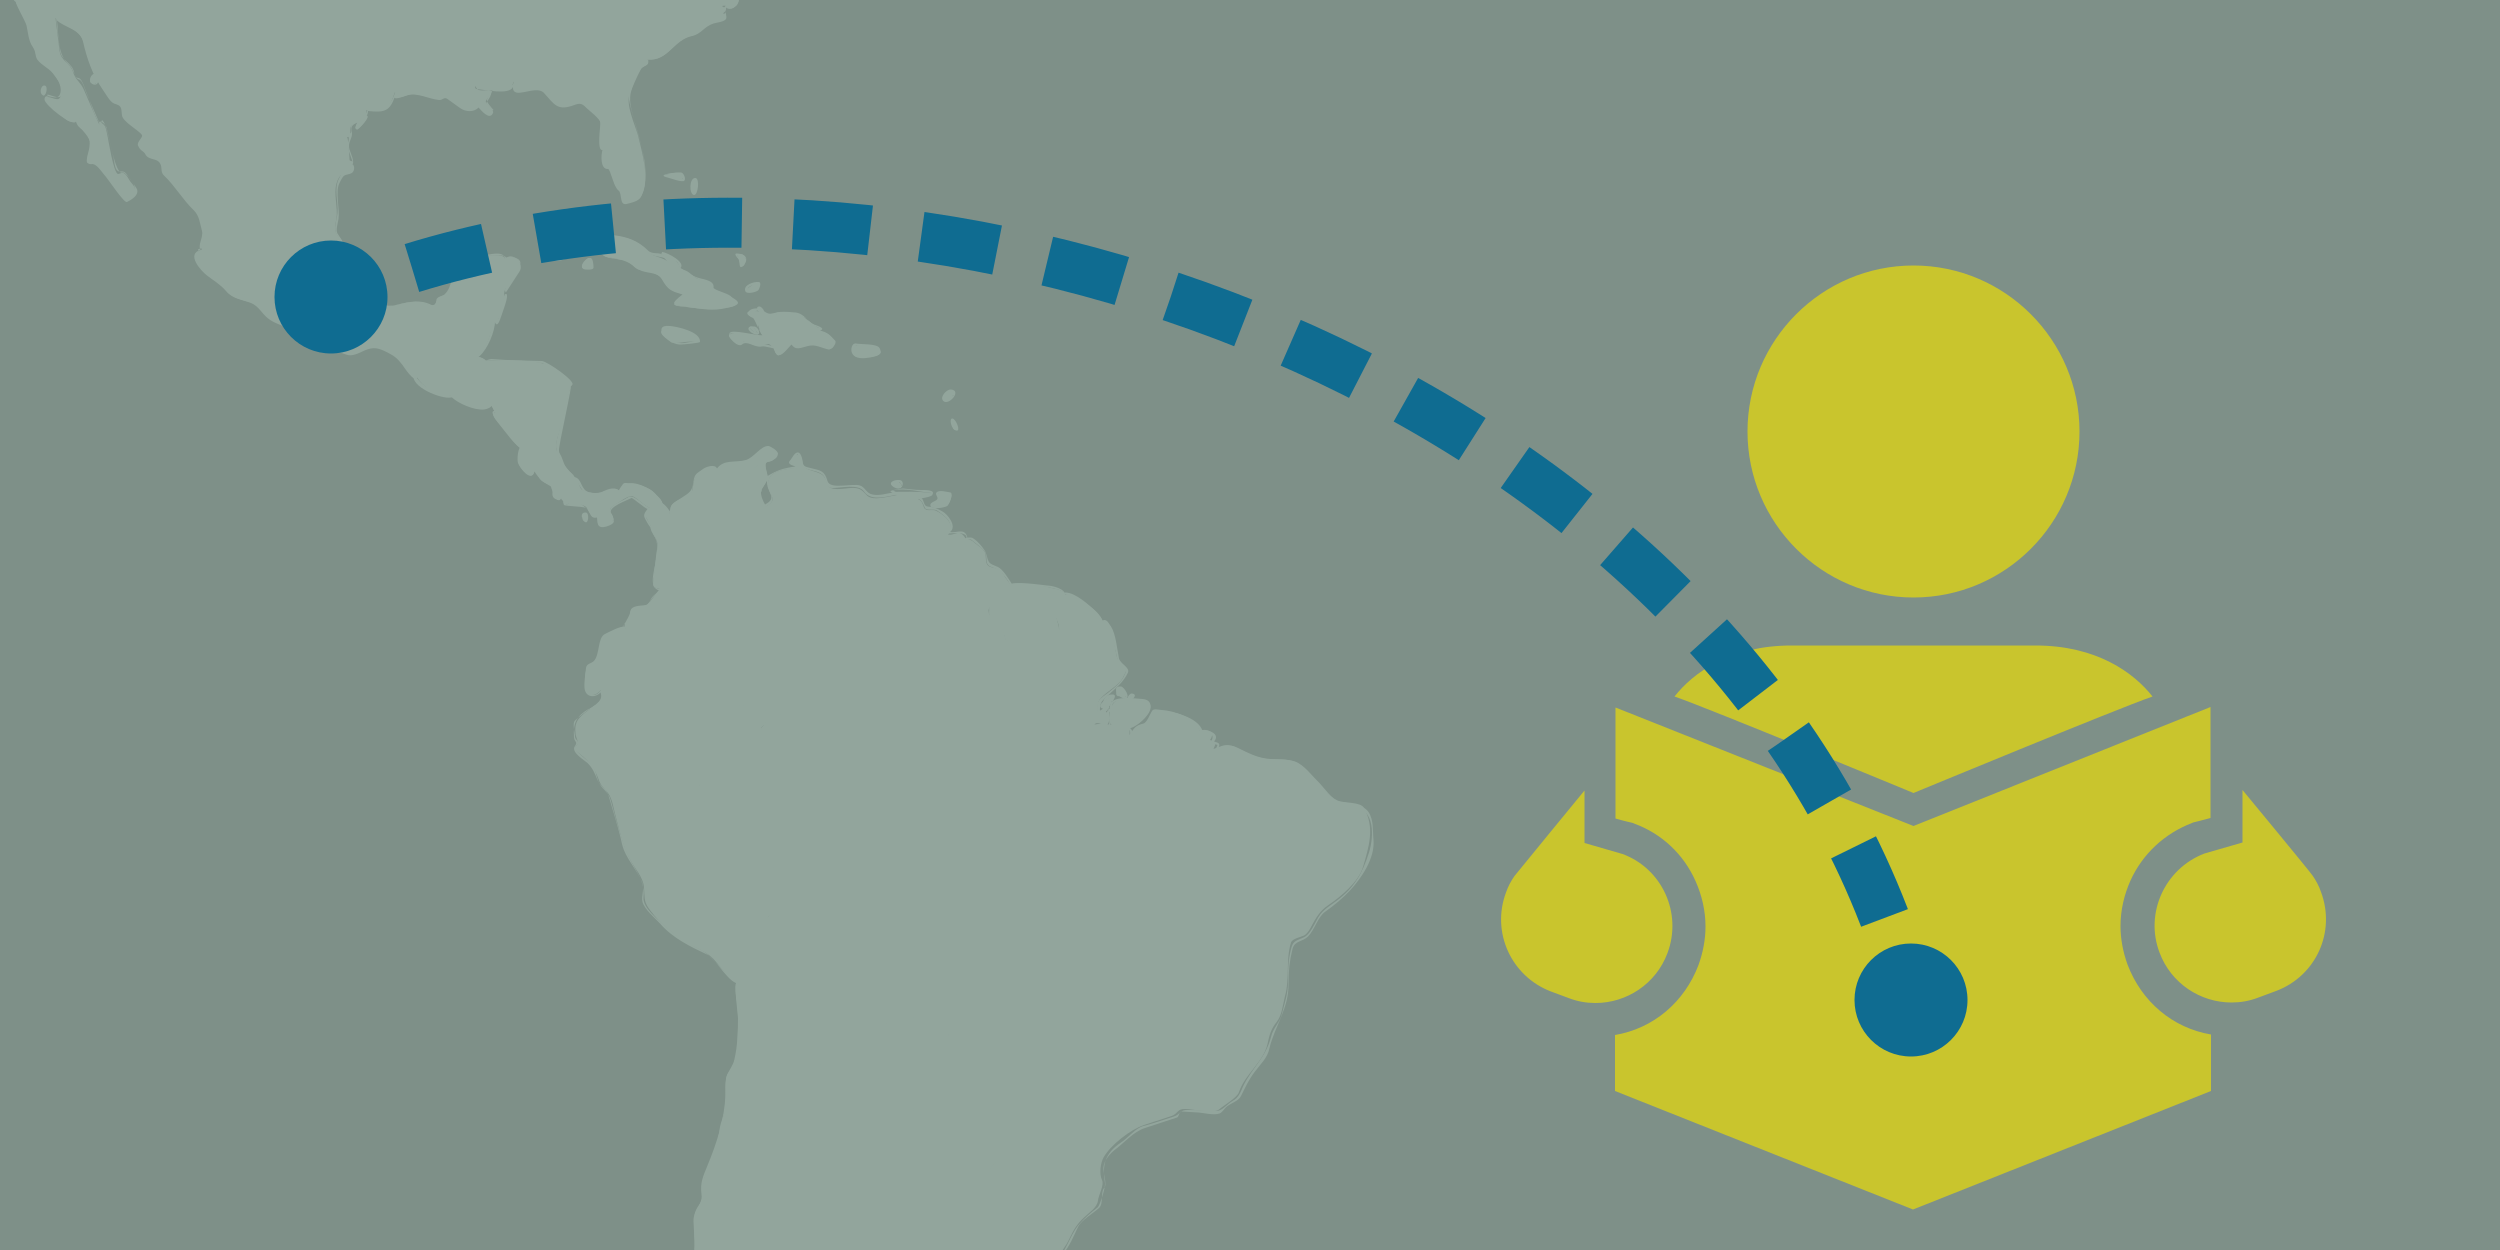 <?xml version="1.0" encoding="utf-8"?>
<!-- Generator: Adobe Illustrator 19.1.0, SVG Export Plug-In . SVG Version: 6.00 Build 0)  -->
<svg version="1.1"
	 id="North_America_second_level_political_division_and_Greenland" sodipodi:docname="Drinking_age_Nort_America.svg" inkscape:version="0.91 r13725" xmlns:rdf="http://www.w3.org/1999/02/22-rdf-syntax-ns#" xmlns:inkscape="http://www.inkscape.org/namespaces/inkscape" xmlns:cc="http://creativecommons.org/ns#" xmlns:svg="http://www.w3.org/2000/svg" xmlns:dc="http://purl.org/dc/elements/1.1/" xmlns:sodipodi="http://sodipodi.sourceforge.net/DTD/sodipodi-0.dtd"
	 xmlns="http://www.w3.org/2000/svg" xmlns:xlink="http://www.w3.org/1999/xlink" x="0px" y="0px" viewBox="1291.5 888.1 500 250"
	 style="enable-background:new 1291.5 888.1 500 250;" xml:space="preserve">
<style type="text/css">
	.st0{fill:#7E9088;stroke:#000000;stroke-miterlimit:10;}
	.st1{fill:#92A59C;}
	.st2{fill:#C9C52D;}
	.st3{fill:none;stroke:#0F6C91;stroke-width:10;stroke-miterlimit:10;}
	.st4{fill:none;stroke:#0F6C91;stroke-width:10;stroke-miterlimit:10;stroke-dasharray:15.426,10.284;}
	.st5{fill:#0F6C91;}
</style>
<rect x="1254.3" y="837.9" class="st0" width="561.7" height="335"/>
<g>
	<path class="st1" d="M1416.4,928.5c-0.6-0.1-0.7-2.1-0.8-2.5c-0.2-0.6-1-0.6-1.2-1.2c-0.2-0.8-0.4-1.7-0.6-2.5
		c-0.3-2-2.6-1.8-1.5-4.7c-1.6,0.2,0-4.9-1.1-6c-0.9-0.9-1.8-2.3-2.9-3.1c-1.2-0.8-3.4,1.2-4.8,0.8c-0.9-0.3-2-1.9-2.6-2.5
		c-1-1-1.2-0.8-2.6-0.8c-1.2,0-2.1,0-3.6,0.3c-0.8,0.2-0.4-1.6-0.4-1.9c-0.6,1.2-0.5,1.5-2,1.4c-1.9-0.1-3.9-0.3-5.8-0.4
		c0.1,1.2,1.8,0.7,2.8,0.8c1.6,0.1-1,1.8-0.6,2.4c0.2,0.3,1.5,1.3,1.3,1.8c-0.5,1.6-2.4-0.9-2.8-1.2c-2.5,3.1-4.9-2.6-6.9-1.8
		c-1.7,0.7-3.6-0.1-5.4-0.5c-1.6-0.3-2.8,0.9-4.2,0.6c-0.3-0.1,0.7-0.6-0.2-1c-1.2,3.5-1.9,3.9-5.7,3.6c0.1,1.6-1.4,2-2.7,2.8
		c-1.1,0.6,0.1,2.7-1.2,2.6c0.4,0.3,0.4,5.4,0.7,5.4c-1.6-0.1-6.5-2-7.2-3.6c-0.6-1.4-0.7-3-1.6-4.3c-0.9-1.3-2.1-2.4-2.5-4
		c-0.3-1.5-0.9-2.6-1.9-3.8c-1.2-1.6-2.5-1.3-4.3-1.3c-2.3,0-2,4-4.3,2.2c-1.4-1.1-2.6-1.9-3.4-3.5c-0.7-1.4-0.5-2.7-1.6-3.8
		c-1.3-1.3-2.5-2.7-3.8-4c-0.5-0.5-3.2-0.3-3.8-0.4c-1.8-0.2-2.2-0.5-2.4,1.3c0,0.3-1.3,0.2-1.5,0.2c-1.9,0-3.7-0.2-5.6-0.3
		c-2.7-0.2-4.5-1.2-6.9-2.5c-2.7-1.5-6.7-4.9-9.9-4.7c-2,0.2-4,0.1-5.9,0.1c-1.5,0-0.5-2.4-1.3-3.3c-2-2.1-3.9-3.7-6.5-4.8
		c-0.6-0.3-3.5-1-3.7-1.9c-0.2-1.1,0.2-1.7-0.4-2.7c-1.3-1.9-3.6-3.8-3.1-6.2c0.3-1.5-1.2-1-1.5-2.2c0-0.2-0.3-4.1,0.4-2.7
		c-0.3-0.9-0.1-1,0.7-1.4c-1.6-0.3-1.2,1.2-2.7,0c-1.1-0.9-2.2-3.4-2.3-4.7c-0.1-2-0.2-3.4-1.3-5c-1-1.4,0.4-3.7,0.9-5.2
		c0.5-1.5-0.4-4.4-0.5-5.9c-0.2-2.2,1-4.1,1.3-6.3c0.4-2.2,0.7-4.5,1.1-6.7c0.4-2.3,0.1-3.7,2.5-4.2c-0.4-0.2-2.1-0.5-2.1-1.1
		c0-0.4-0.1-2.3,0.6-1.1c0.1-0.1-0.6-2.1-0.7-2.3c-0.7-1.6-1.1-4.1-1.2-5.9c-0.2-2.6,4.3-0.2,5.5,0.2c3.7,1.2-1.1,2.5,0.4,3.9
		c0.7-0.8,2.1-1.6,2.1-2.8c0-0.6-0.7-1.9-0.6-2.3c0.1-0.8,1.1-0.6,0.4-1.4c-0.3-0.3-1.1-0.9-1-1.3c0.1-0.5,87.3,8,95.3,8.7
		c0,0,0.2-2.5,0.7-2.4c0.6,0.2,1,2.8,1.3,3.5c0.4,0.9,3.9,1,4.8,1.2c1.4,0.2,2.3,0.9,3.4,1.7c0.4,0.3,2.1,1.9,2.7,1.8
		c1.6-0.2,2.4,0,4,0.5c0.3,0.1,2.2,0.4,1.4,1c-2.7,2-5.4,3.2-7.8,5.6c0.6-0.2,3.4-1.5,3.5-0.5c0.2,1.3-0.2,1.2,1.2,1.3
		c1.4,0,8.9-4.3,9.5-3.6c0.2,0.2-2.4,2.9-2.5,3.4c1.5-0.5,1.8-0.6,2.8,0.7c0.9,1.2,2.4,1.9,3.8,0.9c2.7-2,5,0.3,7.3,1.1
		c0.8,0.3,2.2,3.1,0.2,2.6c-1-0.2-1.9,0.7-2.4,0.4c-1.6-1.1-2.1-0.7-4-0.1c-0.9,0.3-2.4,1.4-2.3-0.2c-2,1.1-3.4,3.1-4.4,5.1
		c0.5-0.2,1.2-0.3,1.6-0.8c0.2-0.3,0.8-2.3,1.1-2.2c1,0.3-2.3,7-2.6,7.9c-0.4,1.3-2.1,9.7,1.1,9.3c3-0.4,3.7-5.7,3.1-7.8
		c-0.5-1.7,0.3-3.4,0.8-5c0.1-0.5,2.3-3.4,2.6-2.9c0.2,0.3,0.1,0.8,0.1,1.2c0.6-0.1,0.4-1,0.4-1.4c0-1,0.8-0.8,1.6-0.9
		c0.4,0,0.2-1.2,0.5-1.5c0.5-0.4,2,0,2.4,0.3c2.2,1.3,2.9,1.9,2.9,4.5c0.1,2.3-0.9,3.2-2.2,5c0.8,0.5,2.3-1.4,3.3-1.3
		c0.6,0.1,0.9,2.9,1,3.4c0.6,3.1-1.4,5.4-3.5,7.7c2.9,1.8,6.1,0.7,9.1-0.3c1.8-0.6,7-2.1,6.2-4.4c-0.7-2.3,4.3-1.6,5.5-1.4
		c1.6,0.4,2.3,0.4,3.8-0.1c1.5-0.4,0.3-1.3,1.2-2.3c-1.6-0.8,3.2-4.5,4.5-4.4c3.7,0.3,7.6,0.4,11.3,1c0.8,0.1,1.2-1.3,2.5-1.4
		c1.6-0.1,1.7-0.5,2.2-2c0.3-1,3-8.9,4.6-8.1c0.8,0.4,1.1,1.7,2.2,1.2c1.8-0.8,1.8-0.2,3.1,1.3c0.5,0.6-0.1,3-0.2,3.7
		c-0.1,0.9-0.4,2-0.2,2.9c0.1,0.5,0.8,0.3,0.8,0.9c0.2,1.7-0.1,1.1,1.3,1.8c0.3,0.1,0.3,2.2,0.1,2.4c-0.7,1-2.6,1.2-3.6,1.7
		c-1.5,0.8-1.8,0-2.8-1c-1.1,2-1.5,2.3-3.8,3.1c-1.9,0.6-2.2,2.4-3.1,4.1c-1.1,2.1-1.4,2.3-0.1,4.2c1.2,1.7,1,0.5,2.1-0.2
		c-0.2,0.1,0.8,1.6-0.4,1.7c-1.2,0.1-3.5,0.7-4.2-0.4c-1.5,1.4-2.9,1.3-4.9,1.4c-1.7,0.1-3.2,0.9-4.6,1.8c-1.9,1.1,0.1,2.1-0.6,3.5
		c-0.6,1.1-2.2,4.2-3.5,4.6c0.6-0.1-1.5-2.6-1.6-2.7c0.6,2.3,1.5,3.7,0.2,5.8c-0.5,0.7-1.9,4.3-2.8,4.5c-0.8,0.1-0.1-2.3,0.1-2.6
		c1-1.3,0.3-1.6-0.6-2.8c-0.9-1.2,0.3-3.8,0.9-4.9c-1.5,0.8-1.8,1-2,2.7c0,0.3,0.5,3.1,0.4,3.2c-0.4,0.2-2.5-1.7-2.8-2
		c0.2,0.8,3.6,2.8,3.1,3.5c-0.5,0.8,0.4,3.1-0.5,3.3c0.6,0.1,1.3,0,1.4,0.8c0,0.4,0.6,3.1,0.2,3.3c-0.5,0.2-2.8-0.3-2.9-0.6
		c-0.3,1.4,1.4,0.2,2,1.6c0.1-0.3,0.2-0.5,0.5-0.6c0.8,0.2,0.4,1.6,0,2c-1.6,1.4-1.2-0.3-2.9,0.1c1,0.7,1,0.7,0.2,1.5
		c0.6,0,0.8,0.6,0.6,1.1c-0.4,0.6-1.9,0.7-2.5,0.9c-1.9,0.6-2.4,2.1-4.3,2.5c-3.7,0.8-4.7,5-8.9,4.7c0.3,1.1-0.1,1-1,1.6
		c-1.2,0.8-1.9,3.8-2.5,5.1c-1,2.2,1,6.3,1.6,8.5C1419.7,917.9,1423.3,929.1,1416.4,928.5 M1314.4,853.6c1.8,2.1,1.5-2.4,0.6-2.9
		c-0.2,0.5-0.2,1.3-1,0.9c-1.5-0.8,0.7-1.3-1.4-1.7C1313.3,851.2,1313.8,852.4,1314.4,853.6C1314.8,854.1,1313.8,852.4,1314.4,853.6
		z"/>
	<path class="st1" d="M1377.9,817.3c0.4,1,0.8,3.7,2,3.9c2.2,0.4,4.6,0.4,6.5,1.7c0.7,0.5,2.8,2.6,3.7,2.5c2-0.2,3.5,0.4,5.4,1
		c-3.2,1.9-5.9,3.7-8.5,6.3c1.3-0.4,2.7-0.8,4-1.2c0,2.1,1,2.3,3,1.5c2.7-1,5.3-2.2,7.9-3.3c-1.1,1-2.5,1.9-2.6,3.5
		c1.8-0.5,1.8-0.5,3.2,1c1.3,1.4,2.7,1.4,4.2,0.3c0.9-0.7,4-0.8,4.3,0.3c0.2,0.6,1.2,0.8,1.8,1c1.2,0.4,1.3,1.3,1.8,2.5
		c-1.2-0.2-2.1-0.7-2.9,0.4c-1.1-0.8-1.4-1.3-2.7-0.9c-0.6,0.2-1.3,0.4-1.9,0.7c-1.2,0.4-2,1.4-1.9-0.4c-2.4,1.4-3.8,3.4-5.1,5.9
		c2-0.9,2.3-1.2,3.1-3.2c0.6,1.5-1.2,2.9-1.7,4.2c-0.6,1.5-1.1,3.2-1.5,4.8c-0.4,1.4-0.7,3.7-0.3,5.2c0,0.1,1,3.8,2,3.1
		c2.2-1.6,4.4-4.3,3.7-7.3c-0.9-3.5,0.3-6.4,2.9-8.7c0,0.5,0,0.9,0,1.4c1.5-0.9,0.2-2,2.3-2.4c1.1-0.2-0.5-1.7,1.9-1.5
		c1.7,0.2,3.6,2,3.6,3.6c0.1,3-0.6,3.8-2.3,6c1.3,0.4,2.4-0.9,3.6-1.3c0.5,2.2,1.4,4.2,0.6,6.3c-0.2,0.7-0.6,0.3-0.8,0.6
		c-0.8,1.4-1.5,2.7-2.6,4c3.2,2,6.3,0.9,9.6-0.2c1.8-0.6,3.4-1.4,4.9-2.4c1.8-1.2,1.7-1.1,1.2-3.1c1.1-0.2,2.8-1,3.9-0.7
		c1.2,0.3,2.6,0.9,3.9,0.7c0.5-0.1,2.6-0.3,2.5-1.1c-0.2-1.4,0.8-1.7-0.4-2.3c2-1.8,3.9-3.9,6.8-3.6c3.3,0.3,6.6,0.6,9.9,0.9
		c0.6,0.1,0.6-1.2,1.2-1.3c0.6-0.2,2.2,0.4,2.5-0.3c1.4-3.7,2.6-6.8,5.1-9.9c1,0.9,1.4,1.7,2.7,1.2c1.5-0.7,1.7,0.2,2.7,1.4
		c0.9,1.1-1.8,6-0.3,6.8c1,0.5,0,1.9,1,2.2c1.6,0.5,0.6,0.6,0.9,1.8c0.3,1-0.3,1.1-1.2,1.4c-2.6,1-2.9,1.7-4.9-0.3
		c-1.1,2.1-1.3,2.4-3.4,3c-2.2,0.7-2.5,2.1-3.5,4.1c-0.9,1.7-1.5,2.2-0.7,3.9c0.8,1.5,1.8,2.9,2.7,0.7c0.1,1,0.4,1.2-0.8,1.3
		c-1.3,0.1-2.9,0.7-3.7-0.5c-1.3,1.3-1.9,1.3-3.8,1.4c-2.4,0.1-3.8,0.8-5.9,1.9c-2.2,1.2,0.2,1.7-0.5,3.2c-0.9,1.8-2.2,3.2-3.5,4.8
		c-0.1-1.5-0.9-2.1-2-3.2c0.3,1,1.8,4.2,1.2,5.1c-1.1,1.9-2.3,3.8-3.4,5.6c-0.3-2,1.5-2.9,0.1-4.5c-0.8-0.9-0.1-3.1-0.8-3.3
		c0.5-0.9,1-1.8,1.5-2.7c-0.6,0.3-2.4,0.7-2.5,1.6c-0.1,1.7-0.2,2.9,0.3,4.5c-1-0.7-2-1.5-3-2.2c-0.3,1.3,3.8,3.2,3,3.9
		c-1.2,1.1,1.1,2.4-0.8,3.3c2.3,0.4,1.9,1.7,2.1,3.9c-1.4-0.5-2.3,0.4-2.9-1.1c-0.1,0.5-0.2,1-0.3,1.6c1.3,0.1,1.8,0,2.4,1.3
		c0.8-2,1,0.2,0.1,0.9c-1.3,1.1-1.5-0.4-3-0.1c0.4,0.3,0.8,0.5,1.2,0.8c-0.3,0.3-0.6,0.6-1,1c2.5,0.2-0.9,1.5-1.5,1.7
		c-1.9,0.6-2.5,2.2-4.4,2.6c-3.7,0.8-4.7,5-9,4.6c0.1,0.5,0.5,1-0.2,1.3c-1.3,0.6-1.6,1.9-2.2,3.1c-1.3,2.7-1.5,3.4-0.7,6.3
		c1.2,4.7,3.3,9.7,2.6,14.5c-0.2,1.7-0.5,2.9-2.2,3.3c-2.4,0.6-1.5-1.5-3-2.8c-0.6-0.5-0.9-4.2-1.4-4c-0.5,0.3-1.1-0.9-1.3-1.3
		c-0.5-0.9,0.1-1.6,0.5-2.5c-2.5,0.3,0.5-4-0.7-5.3c-1.5-1.6-2.8-4.2-5.2-3.6c-0.8,0.2-2.8,1.2-3.5,0.5c-1-1-2-2-2.9-3
		c-1.1-1.1-4.6,0-5.8,0.3c0-0.9,0-1.8,0.1-2.6c-0.8,1.6-0.7,2.3-2.5,2.1c-1.9-0.2-3.9-0.3-5.8-0.4c0.1,1.8,1.9,1.1,3.4,1.2
		c-1.5,2.1-1.5,1.9,0.2,3.9c-1.2,0.7-1.8-0.6-2.7-1.5c-2.6,3.2-4.8-2.7-7.1-1.6c-1.2,0.6-2.1,0.1-3.4-0.2c-2.4-0.5-3.7-0.4-6,0.3
		c0.9-0.5,0.8-0.9-0.2-1.3c-1.2,3.6-1.8,4.1-5.8,3.7c0.1,1.7-1.3,2-2.7,2.9c-1.4,0.8,0.4,2.4-1.4,2.6c0.5,0.6,0.4,0.9,0.2,1.7
		c-0.2,1.1,0.6,2.7,0.9,3.7c-2.2-0.9-6.4-1.7-7.2-4c-0.5-1.3-0.8-2.8-1.5-4c-0.8-1.4-2-2.3-2.4-3.9c-0.5-1.8-1.6-5-3.8-5
		c-1,0-2.3-0.3-3.3,0c-0.8,0.2-1.8,2.3-2.3,3c-1.4-1.1-3.5-2.2-4.3-3.9c-0.8-1.8-0.6-3-2-4.5c-1.2-1.3-2.7-3.8-4.5-4
		c-0.9-0.1-4.9-0.7-5.3-0.3c-1.1,1.3,0.6,1.7-2,1.6c-2.4-0.1-4.8-0.1-7.1-0.3c-2.3-0.2-5.2-2.7-7.2-3.8c-2.3-1.3-4.7-3.3-7.5-3.3
		c-2,0-4-0.1-5.9,0c-1.1,0.1-0.7-2.6-1.4-3.4c-0.5-0.5-2.5-1.7-2.7-2.2c-0.9-2-3.1-2.4-5-3.2c-2.3-1-2-0.8-2.2-2.9
		c-0.2-1.7-2.5-3.7-3.4-5.1c-1-1.5,0.6-2.4-0.8-3.6c-0.5-0.4-2.2-2.8-1-3.4c0.3,0.4,0.6,0.8,1,1.1c-0.6-1.6-0.9-1.7,0.6-2.6
		c-1.3-0.2-1.6-0.6-2.2,0.7c-1.2-1-1.9-2.5-2.7-3.8c-0.9-1.4,0.2-3.2-0.6-4.5c-1.4-2.4-1.7-2.8-0.9-5.5c0.7-2.2,0.4-3.6,0.2-5.8
		c-0.1-1.8-0.6-3.4,0.3-5c0.9-1.6,0.9-3.6,1.2-5.4c0.4-2.4,0.8-4.7,1.1-7.1c0.3-1.8,1-1.4,2.5-1.7c-1.7-0.7-2.5-0.7-2.6-2.5
		c1.5,1.8,0.1-1.8,0-2.1c-0.7-1.2-1.5-4.8-1.3-6.1c0.2-1.7,4.5,0.4,5.4,0.8c2.8,0.9-0.8,2.3,0.3,4c1.3-1.4,3.7-3.4,1.6-5.3
		c-0.2-0.2,1-0.9,0.8-1.3c-0.4-0.6-1-1-1.5-1.4c17,1.6,34,3.1,51,4.7c8.5,0.8,17,1.6,25.6,2.4c4.2,0.4,8.4,0.8,12.5,1.2
		c2.1,0.2,4.2,0.4,6.3,0.6C1377.8,819.8,1377.9,817.6,1377.9,817.3 M1315.1,854.7c1.4-0.9,1.1-3.5-0.1-4.3c-0.8,2.1-1.3,0.9-1-0.4
		c-0.5-0.1-1-0.2-1.6-0.3C1313.1,851.4,1313.8,853.2,1315.1,854.7 M1378,816.9c-0.8-0.1-0.6,1.8-0.7,2.2c-0.1,0.4-4.3-0.2-4.9-0.3
		c-4.4-0.4-8.9-0.8-13.3-1.2c-9.8-0.9-19.5-1.8-29.3-2.7c-9.8-0.9-19.6-1.8-29.3-2.7c-4.6-0.4-9.3-0.9-13.9-1.3
		c-0.5,0-4.8-0.7-4.7-0.1c0,0.3,1.3,1.8,1.4,1.7c-1.1,1.2-0.3,0.9-0.1,2.3c0.3,1.7-0.7,2.4-1.8,3.5c-0.3-0.7,1-1.3,1.1-1.9
		c0.4-1.4-0.7-1.6-1.8-2c-3.2-1-6.1-2.7-5.1,1.8c0.4,1.8,1.1,3.7,1,5.4c-0.1,1.7-0.2,2.3,1.6,3.2c-3,0.6-2.6,8.4-3,11.1
		c-0.4,2-1.6,3.8-1.4,5.8c0.2,2.2,1,4.9,0.3,7c-0.4,1.6-1.7,3.3-0.7,4.8c1,1.5,1.2,2.7,1.3,4.4c0.1,1.5,1.2,4.3,2.4,5.2
		c1.5,1.7,1.5-0.4,2.3,0c-0.5,0.2-0.5,0.6-0.5,0.8c-0.1,0.8-0.9,0.6-0.6,1.8c0.4,1.3,1.4,1.8,1.8,2.8c0.5,1.2-0.5,1.8,0.4,3.1
		c1.1,1.6,2.1,3.1,3.2,4.7c0.5,0.8-0.5,2.1,0.6,2.6c1.8,0.8,3.6,1.6,5.3,2.3c1.2,0.5,1,1.6,2.2,2c1,0.4,2.5,1.8,2.5,3
		c0,0.5-0.2,2.2,0.6,2.2c1.9,0,3.7,0,5.6,0c3.5,0,6.2,2.2,9.3,3.9c1.7,1,3.6,2.3,5.5,2.9c1.7,0.6,3.6,0.3,5.4,0.4
		c0.7,0,4.2,0.7,4.5-0.1c0.6-1.2-0.2-1.5,1.4-1.3c1.2,0.1,4.2-0.2,4.9,0.8c0.9,1.1,1.9,2.1,2.9,3.1c1.2,1.2,1.3,2.4,1.9,4
		c0.6,1.6,1.6,2.3,2.8,3.3c1.6,1.2,1.9,2,3.2,0.2c1.2-1.6,1.4-1.7,3.4-1.6c3.1,0,4.1,3.2,4.8,5.8c0.4,1.4,2.1,2.5,2.7,3.9
		c0.6,1.2,0.7,2.5,1.3,3.7c0.5,1,2,1.4,2.9,1.8c1.1,0.5,3.2,1.9,4.4,1.8c0.9-0.1-0.3-2.6-0.4-3c-0.4-1.4,0.5-2.1,0.5-3.1
		c0-0.9-0.4-1.5,0.5-2c1.2-0.7,2.7-1.1,2.7-2.6c3,0.3,4.3,0.2,5.3-2.7c0.1,0.5,2.1-0.3,2.4-0.4c2.1-0.7,4.4,0.7,6.5,0.9
		c0.7,0.1,1-0.7,1.7-0.2c0.8,0.6,1.7,1.2,2.5,1.8c1.1,0.8,2.8,0.9,3.7-0.1c0.5,0.5,2.2,2.7,2.9,1.1c0.3-0.6-1.6-1.8-1.3-2.1
		c3-4.2-2.3-1.1-2.1-2.7c1.7,0.1,6.6,1.3,7.4-0.4c-0.1,2.8,4.6-0.6,6.2,1.2c2,2.2,2.6,3.5,5.5,2.6c1.4-0.5,1.9-0.8,3,0.4
		c0.5,0.5,2.8,2.2,2.8,3c0,0.5-0.8,5.7,0.4,5.4c-0.3,0.9-0.5,3.9,1.1,3.8c0.5,0,1.1,3.6,2.1,4.3c0.8,0.6,0.1,3,1.6,2.7
		c2.4-0.6,3-0.8,3.5-3.2c1-4.7-0.8-9.1-2-13.7c-0.8-3.1-1.3-4.5,0.1-7.4c0.4-0.9,0.8-1.8,1.3-2.7c0.4-0.9,1.8-0.5,1.4-1.9
		c4,0.4,5.1-4,8.5-4.7c2-0.4,2.5-2,4.4-2.6c0.8-0.2,1.7-0.4,2.4-0.7c0.4-0.2,0.5-1.5-0.1-1.6c0.3-0.2,0.5-0.5,0.4-0.8
		c1.4,1.2,3.7-1.8,2-2.8c0.4,0.2,1-4.1-0.7-4.4c0.5-0.5-0.3-1.7-0.4-2.3c0-0.4,0.2-0.7,0.5-1c0.2-0.6-1.1-1.5-1.4-1.7
		c0.2,0.1,1,0.7,1.2,0.4c0.1-0.1-0.4-2.9-0.4-3.3c0.1-1.4,0.1-1.6,1.2-2.2c-0.9,1.7-0.5,2.1-0.9,3.8c-0.2,0.6,1.3,2,1.6,2.4
		c0.1,0.2-0.9,1.4-1,1.6c-0.2,0.3-0.2,2.4,0.5,2.2c0.6-0.2,0.8-1.1,1.1-1.6c0.7-1.1,1.4-2.3,2-3.4c1-1.6,0.2-3.1-0.3-4.8
		c0.3,0.3,1,2.2,1.2,2.3c0.9,0.1,1.8-1.8,2.3-2.4c0.4-0.5,2.1-2.6,1.7-3.4c-0.7-1.4-0.7-1.9,0.9-2.6c1.5-0.7,2.4-1.3,4.1-1.4
		c1.9-0.1,3.3,0.1,4.7-1.2c0.5,1.1,2.7,0.3,3.6,0.3c1.6-0.1,1.6-2.2,0.9-2.1c-0.6,0.1-0.5,2-1.4,0.8c-0.9-1.3-1.7-1.8-0.9-3.3
		c0.6-1.2,1.7-4.8,3-5.1c2.3-0.6,3.3-1,4.4-3.1c0.8,0.8,1.2,1.6,2.4,1c1.2-0.5,2.5-0.7,3.6-1.5c1-0.7,0.4-1.2,0.6-2.2
		c0.3-1.5-1.4-0.7-1.5-1.7c0.1-0.4,0.1-0.8,0-1.2c0-0.6-0.9-0.4-0.8-1c0.2-1.9,0.4-3.8,0.5-5.7c0.1-1.2-1.6-3-2.8-2.4
		c-1.3,0.6-1.5,0.2-2.5-0.7c-1.7-1.4-4.7,6.3-5,7.4c-0.5,1.4-0.4,2.5-2,2.4c-0.5-0.1-1,0-1.5,0.2c-0.3,0.2-0.5,1.3-0.9,1.3
		c-2-0.2-4.1-0.4-6.1-0.6c-1.6-0.1-4.1-0.9-5.7-0.4c-1,0.3-6.4,3.9-4.6,4.6c-0.6,0.5,0.1,1.8-0.4,1.9c-0.8,0.3-1.9,0.6-2.7,0.6
		c-0.9-0.1-7.9-1.8-7.2,0.9c1.1,4.2-11.9,6.9-14.8,5c1.8-2,4-4.7,3.3-7.5c-0.2-0.9-0.2-4.2-1.7-3.7c-0.7,0.2-1.7,1.4-2.4,1.4
		c1.3-1.7,2.2-2.6,2.1-4.8c-0.1-2.7-0.5-2.9-2.7-4.4c-0.7-0.5-3.2-1.7-3.4,0c-0.1,1-0.1,0.9-1,1c-1,0.1-0.7,1.3-0.8,2
		c-0.1-2.3-2.6,0.3-3,1.3c-0.4,1.2-1.5,3.6-1.3,4.8c0,1.9,1.3,3.4,0.1,5.3c-0.6,0.9-2,4.2-3.6,3c-2.6-2.1-0.1-8.5,0.7-10.9
		c0.4-1.2,2.4-4,2.2-5.1c-0.3-1.9-2.1,1.6-2.8,1.9c0.9-1.7,2.1-3.4,3.8-4.3c-0.4,1.4,3.1-0.2,3.5-0.3c2.2-0.8,1.4,0.1,3.2,0.5
		c0.4,0.3,0.7-0.3,0.9-0.6c0.4-0.4,1.3,0.1,1.7,0.2c1.6,0.2,0.3-1.8,0-2.5c-0.5-1.1-2.3-0.9-3-2.1c-0.5-0.8-3.7-0.4-4.4,0
		c-0.9,0.5-2.4,1.5-3.4,0.4c-1.3-1.4-1.6-2.4-3.5-1.8c-0.1-0.8,3.3-2.8,2.3-3.3c-1.1-0.5-5.6,2.2-6.7,2.7c-1.1,0.5-4.1,2-4-0.1
		c0-1.6-2.2-0.3-3,0c1.1-1.1,2.2-2,3.5-2.8c0.9-0.5,3.7-1.6,4-2.6c0.4-1.3-6-1.4-6.4-1.7c-2.1-1.7-4-2.9-6.7-3.4
		c-1.2-0.2-3.2,0-3.7-1.3C1379.1,819.4,1378.7,817,1378,816.9 M1314.4,852c0.4-0.2,0.6-0.5,0.7-1c0.3,0.1,1.1,6-1.4,0.7
		C1314,851.8,1314.2,851.9,1314.4,852 M1437.3,886.4c0.5-0.2,1-0.1,1.5,0.1c-0.3,0-0.4,0.1-0.5,0.4
		C1438.1,886.5,1437.8,886.3,1437.3,886.4C1438,886.2,1437.7,886.4,1437.3,886.4z"/>
	<path class="st1" d="M1462.7,959.4c-0.3,0-0.9-1.2-0.7-1.4c0.3-1.6,3-0.6,4-0.5c0.9,0.1,2.6,1.1,0.9,1.7
		C1465.4,959.6,1464.2,959.5,1462.7,959.4z"/>
	<path class="st1" d="M1462.7,957.2c0.3,0,6.4,0.9,4,1.7C1465.5,959.4,1460.8,959.8,1462.7,957.2 M1462.7,956.8
		c-0.9-0.1-1.1,1.3-0.8,1.9c0.6,1.3,2.4,1.1,3.6,0.9c1.1-0.2,2.7-0.5,1.9-1.9C1466.9,956.8,1463.7,957,1462.7,956.8
		C1462.3,956.8,1464,957,1462.7,956.8z"/>
	<path class="st1" d="M1362.8,913.9c-1.1-0.1,1.8-3.4,2.1-2.4C1365,911.8,1363.3,914,1362.8,913.9"/>
	<path class="st1" d="M1364.8,911.6c-0.7,0.7-1.3,1.4-2,2.1C1363.2,912.5,1363.8,912.3,1364.8,911.6 M1364.8,911.2
		c-2-0.2-2.5,3.2-1.8,2.8C1363.4,913.8,1365.8,911.3,1364.8,911.2"/>
	<path class="st1" d="M1385.3,959.6c-0.4,0,0.3-4.2,0.3-4.6c0.1-0.7,0.2-1.4,0.3-2.1c0.1-0.4,1.5-0.8,1.9-1.4c0.7-1,1.2-1.3,2.1-0.3
		c0.8,1-0.2,2.9-0.4,3.9C1388.9,957.3,1387.7,959.8,1385.3,959.6z"/>
	<path class="st1" d="M1389.1,950.7c1.9,1.9-0.6,9.1-3.4,8.7c-0.8-0.1,0.2-5.1,0.3-6.1C1386.1,953.2,1388.7,950.8,1389.1,950.7
		 M1389.2,950.3c-0.9-0.1-1.2,0.8-1.6,1.4c-0.5,0.7-1.8,0.2-1.9,1.2c-0.1,1.2-1.4,5.8-0.5,6.7
		C1387.8,962.2,1392.9,950.7,1389.2,950.3"/>
	<path class="st1" d="M1404.4,988.3c-0.3-0.2-0.5-0.5-0.7-0.9c-0.4,2.6-2.4-2.5-2-2.2c-0.7-0.4-1.7-0.6-2.2-1.3
		c-0.4-0.6-0.8-2-1.5-2.2c0.6,0.3,0.3,2-0.8,1.3c-1.4-1-2.4-2.1-1.9-3.9c0.3-1.2,0-1.6,1.5-1.4c1,0.2,2.1,0.4,3.1,0.5
		c0.7,0.1,1,1.1,1.8,0.9c1.4-0.3,1.3-0.6,1.9,0.8c0.7,1.5,1.8,2.2,2.6,3.6c0.3,0.4-0.7,0.7-0.9,1c-0.5,0.6,0.5,0.7,0.5,1.2
		C1405.8,986.2,1404.8,988.4,1404.4,988.3"/>
	<path class="st1" d="M1395.9,977.8c1.3,0.2,3.1,0.2,4.2,0.8c0.9,0.5,1,1,2.1,0.6c1.1-0.4,1,0.1,1.5,1.2c0.7,1.5,1.5,2.2,2.6,3.4
		c-0.4,0.1-0.8,0.3-1.1,0.6c-0.6,1,0.6,0.7,0.5,1.4c-0.1,0.8-0.8,1.5-1.2,2.2c-0.3-0.4-0.5-0.8-0.8-1.1c-0.8,2.6-1.6-1.8-2.1-2.1
		c-1.5-0.8-2.6-3.2-4.1-3.4c0.7,0.6,0.6,0.8,0.4,1.6C1395.6,981.5,1395.2,980.6,1395.9,977.8 M1395.9,977.4c-0.9-0.1-1,2.8-0.8,3.3
		c0.4,1.1,2.7,4,3.3,1.7c1,1.6,1.7,2.1,3.3,3c0.9,0.5-0.5,2,1.1,2.6c0.4,0.2,0.7,0.2,0.9-0.2c0.5,0.9,0.9,0.5,1.3-0.2
		c0.3-0.5,1.3-1.6,0.9-2.2c-0.3-0.3-1-0.8-0.1-1.1c1.4-0.5,0.2-1.4-0.5-2c-1.2-1.1-1.1-2.5-2-3.7c-0.5-0.7-1.8,0.4-2.7-0.3
		C1399.6,977.7,1397.3,977.6,1395.9,977.4"/>
	<path class="st1" d="M1426.7,949.2c-1.3-0.4,1.4-1.9,1.7-2.2c-2.1-0.6-3-0.8-4.1-2.6c-1.4-2.4-3.5-1.2-5.5-2.7
		c-1.9-1.5-3-1.7-5.4-2.1c-1.7-0.3-2-1.1-0.4-1.7c-1.7-1.5-3.9,0.6-5.5,0.7c-0.3,0-5.6,1.8-5.1,0.8c0.1-0.3,0.9-0.3,1.2-0.4
		c0.3-0.1,0.5-1.2,0.6-1.4c0.4-1.5,2.5-1.6,3.7-1.9c3.8-0.8,9.9-1,12.6,2.3c1.3,1.6,3.5,1.3,5.1,2.8c0.8,0.8,2,1,3,1.4
		c1,0.4,1.6,1.4,2.6,1.7c0.6,0.2,2.5,0.5,2.8,1.1c0.4,0.7-0.5,1.3,0.7,1.4c0.6,0.1,5.1,1.6,4.3,2.5c-0.5,0.6-3,0.8-3.7,0.9
		C1432.5,950.2,1429.4,949.5,1426.7,949.2C1425.9,948.9,1429.2,949.5,1426.7,949.2z"/>
	<path class="st1" d="M1413.8,935.5c2.9,0.7,4.8,0.8,6.9,2.9c0.9,0.9,2.1,0.9,3.3,1.2c1,0.2,1.7,1.6,2.7,2.1
		c0.7,0.3,7.1,3.5,7.1,3.7c0,1.2-0.6,1.1,1,1.3c1.9,0.3,2.6,1,3.9,2.2c-2.2,0.5-4.2,0.9-6.5,0.6c-1.3-0.1-4.9,0.2-5.9-0.7
		c0.8-0.6,1.6-1.3,2.5-1.9c-1.5-0.5-3.2-0.6-4-2c-1.1-1.8-1-2.1-3.2-2.6c-0.7-0.2-1.5-0.2-2.2-0.6c-0.9-0.4-1.4-1.6-2.5-1.7
		c-1.5-0.2-4.1,0-5-1.5c0.5-0.2,1-0.4,1.5-0.6c-3.7-2.3-7.4,2.8-10.9,1.5c2.1-0.4,1.5-2.5,3.7-3.1
		C1408.8,935.5,1411.2,935.3,1413.8,935.5 M1413.9,935.1c-3.1-0.3-6.1,0-9,1.4c-0.9,0.4-0.9,1.2-1.2,2c-0.2,0.5-1.7,0.5-1.6,1
		c0.3,2,3.7-0.4,4.3-0.5c2.3-0.4,3.8-1.4,6.1-1.2c-1.8,0.7-0.2,1.7,1,1.9c1,0.2,2.1,0.3,3.1,0.5c1.2,0.3,1.7,1.7,2.9,1.9
		c1.6,0.4,3.5,0.3,4.4,1.9c1.2,2.1,1.8,2.3,4.1,3c-2.5,1.9-2.2,2.3,0.8,2.5c2.2,0.2,4.6,0.8,6.9,0.4c2.5-0.5,4.3-0.5,1.9-2.6
		c-0.7-0.6-3.4-1.2-3.4-1.7c0.2-1.4-1.9-1.6-2.9-1.9c-1.6-0.4-3.4-1.9-4.8-2.7c-0.8-0.5-1.5-1.1-2.2-1.8c-0.9-0.8-2.3-0.1-3.2-1
		C1419.1,936.2,1416.8,935.4,1413.9,935.1"/>
	<path class="st1" d="M1426.7,941.6c-0.3-0.3-3-2.8-3-2.8c0.6-0.3,1.8,0.7,2.3,0.9C1426.4,939.9,1428.6,942.1,1426.7,941.6
		C1426,941,1427.3,941.8,1426.7,941.6z"/>
	<path class="st1" d="M1423.9,938.9c1,0.5,2,1,3,1.6c0.1,0.1,0.8,1.2,0.2,1C1426,941.3,1424.6,939.5,1423.9,938.9 M1424,938.5
		c-0.8-0.1,2.3,4.3,3.5,3.3C1428.9,940.6,1424.9,938.6,1424,938.5"/>
	<path class="st1" d="M1408.1,941.7c-0.9-0.1,1.4-3.1,1.6-1.6C1410,941.7,1409.9,941.9,1408.1,941.7"/>
	<path class="st1" d="M1409.5,940c0.1,0.5,0.1,1,0.2,1.4c-0.5,0-1.1,0-1.6,0C1408.5,940.7,1408.6,940,1409.5,940 M1409.6,939.7
		c-1.2-0.1-2.6,2.2-1,2.3c0.3,0,1.7,0.2,1.6-0.5C1410.2,941.1,1410.1,939.7,1409.6,939.7"/>
	<path class="st1" d="M1447.2,959.2c-1.1-0.2-0.9-3-0.8-3.7c0.1-0.3,0.9-5,0.4-4.8c1.4-0.5,4.1,0.1,5.3,0.7c0.3,0.2,3.4,2.8,3.6,2.4
		c-0.2,0.2-0.5,0.4-0.7,0.5c1.2,0.3,2,0.3,2.8,1.3c0.4,0.5,0.9,2.4-0.5,2.2c-1.5-0.2-2.6-1.1-4.2-0.7c-1.6,0.4-2.3,1.1-3.3-0.4
		C1449.1,957.4,1448.1,958.9,1447.2,959.2C1446.7,959.1,1447.7,959,1447.2,959.2z"/>
	<path class="st1" d="M1450.6,951c0.8,0.3,2.2,0.5,2.6,1.3c0.8,1.5,3.3,1,1.3,2.1c1.2,0.3,2.3,0.4,3.1,1.3c0.4,0.4,0.9,2.1-0.3,1.9
		c-1.5-0.2-2.6-1.1-4.2-0.7c-1.7,0.5-2.2,1-3.3-0.5c-0.9,0.9-1.8,1.7-2.7,2.6c-0.6-1.2-1.1-2.5-0.6-3.8c0.7-1.8,0.7-2.4,0.3-4.4
		C1448.1,950.9,1449.3,951,1450.6,951 M1450.6,950.6c-1.1-0.1-2.2-0.2-3.2-0.1c-1.5,0.1-0.7,1.6-0.5,2.6c0.3,1.7-1.3,2.9-0.6,4.9
		c0.9,2.5,2.3,0.2,3.5-1c0.9,1.3,1.9,0.6,3.3,0.3c1.5-0.4,2.7,0.4,4.1,0.7c0.6,0.1,1.8-1.3,1.3-1.8c-1.1-1.2-1.5-1.6-3-2
		c1.4-0.4-0.9-1.1-1.2-1.2C1453,952.5,1452.4,950.8,1450.6,950.6"/>
	<path class="st1" d="M1386.4,969.7c-0.3-0.1-4.8-2.1-4.7-2.5c0.2-0.5,2.2-2.6,2.9-2.3c0.9,0.5,1.5,1.3,2.3,1.8
		c0.8,0.5,1.7,0,2.4,0.4c0.4,0.3,0.7,1.9,0.2,2.2C1388.6,970,1387.4,969.8,1386.4,969.7C1385.6,969.3,1387.1,969.8,1386.4,969.7z"/>
	<path class="st1" d="M1384.3,965c0.7,0.5,2.2,2.1,3.1,2.2c0.2,0,2,0,2,0.2c0.5,4.6-5.6,0.9-7.6-0.2
		C1382.7,966.5,1383.5,965.7,1384.3,965 M1384.4,964.6c-0.7-0.1-3.2,2.4-2.6,2.9c1.3,1.3,4.6,2.7,6.5,2.5c1.6-0.2,2.5-1.4,1.4-2.9
		c-0.5-0.6-2-0.2-2.7-0.8C1386.4,966,1385.1,964.6,1384.4,964.6"/>
	<path class="st1" d="M1377.5,966.3c-2.3-2.2-3.8-2.9-1.6-5.7c1.9-2.4,2.1-2.5,4.9-2.4c-0.3-1.2-0.5-2.2-1.4-3.1
		c-0.5-0.4-1.4-1.2-1.5-1.8c-0.1-0.4,2,0.4,2,0.4c0.3-1.4,0.1-1.7,1.7-1.6c0.7,0.1,4.6,0,4.7,0.8c0.3,2.1-0.4,4.3-0.6,6.3
		c0.9,0.1,3.3,0.4,3,1.7c-0.4,1.3-3.5,1.6-3.3,2.7c0.2,1.3-1.8,2.4-2.6,3.1C1381.3,968,1379.1,966.7,1377.5,966.3
		C1376.5,965.4,1378.3,966.5,1377.5,966.3z"/>
	<path class="st1" d="M1386.1,952.8c-0.3,2.2-0.5,4.4-0.8,6.6c1.9,0.2,4.4,1.2,1.6,2.7c-1.1,0.6-1.9,0.5-1.9,1.8
		c-0.1,1.1-2.4,2.6-3.1,3.2c-0.3,0.3-2.9-0.6-3.3-0.7c-1.4-0.4-3.2-1.8-3.9-3c-0.5-0.8,1.5-3,1.9-3.5c1.4-1.8,2-1.5,4.4-1.4
		c-0.6-2.2-1.5-3.3-3.1-5c0.7,0.2,1.4,0.4,2.1,0.5c0.2-1.2-0.1-1.9,1.4-1.7C1383,952.6,1384.6,952.6,1386.1,952.8 M1386.2,952.4
		c-1.6-0.1-3.2-0.3-4.9-0.4c-1.4-0.1-1.3,0.3-1.6,1.6c-1.3-0.3-2.9-0.8-1.5,0.9c1.2,1.3,1.8,2.1,2.3,3.7c-1,0-2.5-0.5-3.3,0.5
		c-1.1,1.4-2.2,2.5-2.9,4.2c-1,2.5,5.5,5.1,7.4,4.7c0.8-0.1,1.9-1.2,2.5-1.7c1-0.9,0.8-1.5,1.3-2.4c0.7-1.1,3.5-1.1,3.3-2.9
		c-0.1-1-2.3-1.3-3-1.3C1385.9,958.3,1387.1,952.5,1386.2,952.4"/>
	<path class="st1" d="M1442.9,954.9c-0.3-0.1-2.6-1.9-0.8-1.4C1442.6,953.7,1443.1,955,1442.9,954.9"/>
	<path class="st1" d="M1442.4,953.8c0.2,0.3,0.4,0.6,0.6,0.9c-0.6-0.2-1.2-0.4-1.5-1C1441.8,953.7,1442.1,953.8,1442.4,953.8
		 M1442.4,953.4c-1.7-0.2-1.5,0.9-0.1,1.5C1444,955.6,1443.3,953.5,1442.4,953.4"/>
	<path class="st1" d="M1443.9,950.4c-0.1,0-1-0.2-0.8-0.6C1443.7,949.1,1444.1,950.5,1443.9,950.4"/>
	<path class="st1" d="M1443.4,949.8c0.2,0.1,0.3,0.3,0.5,0.4C1443.2,950.2,1443,950.1,1443.4,949.8 M1443.5,949.4
		c-1.4-0.1,0.1,1.9,0.7,1.1C1444.5,950.2,1443.8,949.5,1443.5,949.4"/>
	<path class="st1" d="M1446.4,957.7c-0.5,0-0.8-0.9-1.4-0.8c-1.1,0.2-1.9,0.5-3,0.1c-0.4-0.2-1.4-0.8-2-0.5
		c-0.6,0.3-0.6,0.7-1.3,0.2c-5-3.5,4.9-0.9,5.4-1.5c-0.2,0.2-1.2-2.3-1.1-2.7c0-1.2-1.6-0.8-2-1.6c-0.5-0.9,2.8-0.6,3.2-0.3
		c1.2,0.8,2.7-0.6,3,1.1C1447.5,952.3,1446.5,957.7,1446.4,957.7"/>
	<path class="st1" d="M1443,950.2c1.6,0.9,2.1,1.1,3.8,0.7c0.5,2.5-0.4,4.2-0.4,6.7c-1.8-1.1-3.7-0.5-5.6-1.3
		c-0.3-0.1-1.8,0.4-1.6,0.6c-0.4-0.4-1.8-1.3-1.6-2.1c2.1,0.2,4.2,0.8,6.3,0.8c1.4,0-0.6-1.6-0.7-1.8c-0.2-0.5,0-1.2,0-1.7
		c-0.1-0.7-1.6-1-2.1-1.2C1441.8,950.6,1442.4,950.4,1443,950.2 M1443.1,949.8c-1.7-0.2-2.9,1.1-1,1.9c0.4,0.2,1.6,3.7,2,3.4
		c-0.5,0.4-6.6-1.4-6.7-0.3c-0.4,0.8,1.7,2.9,2.5,2.2c1-0.9,2.6,0.7,3.9,0.4c0.6-0.2,3,0.6,3.1,0.5c0.3-0.6,0.1-1.4,0.1-2
		c0-0.7,0.5-1.3,0.8-2c0.3-0.8,0-2.6-0.6-3.2c-0.3-0.3-1.2,0.2-1.5,0.2C1444.6,950.9,1444,949.8,1443.1,949.8"/>
	<path class="st1" d="M1391,970.9c-0.8-0.1-1.5-3-2-3.3c-1-0.7-6.3-1.2-4.2-3.4c1-1-0.7-0.7,1.3-1.9c0.1,0,2.4-2,2.4-2
		c3.4-0.2,7.9-0.3,11.2,0.4c2.1,0.4,5.1,2.4,6.1,4.3c0.6,1-5.8,0.8-5.6,0.6c-0.7,0.9-1.5,1.6-2.6,2.1c-0.4,0.2-2.4,0.2-2.3,0.1
		c-0.4,0.8-1.7,0.7-1.9,1.1C1393,969.8,1392.5,971,1391,970.9"/>
	<path class="st1" d="M1399.9,960.7c2.4,1.2,3.9,2.3,5.8,4.2c-1.6,0.4-3.2,1.3-4.7,0.4c-1-0.6-1.3,0.7-2.1,1.3
		c-0.9,0.8-1.8,1.4-2.9,0.8c-0.5-0.3-1.5,0.9-2.5,0.8c-0.1,0-0.8,1.8-1.3,2.1c-1.8,0.9-0.9-1-2-1.1c-1.2-0.1-0.3-1.8-1-1.9
		c-2.3-0.2-3.1-1-5-2.4c0.8-0.8,0.4-1.8,1.3-2.3c1-0.6,2.4-0.9,2.8-2.2C1388.6,959.9,1398.8,960.7,1399.9,960.7 M1399.9,960.3
		c-3.3-0.1-6.7-0.1-10-0.4c-1.1-0.1-5.3,2.2-5.3,3.4c0,0.6-1,1.6-0.4,2c1,0.7,2,2.1,3.3,2.2c1.6,0.1,2.4,1.9,3.1,3.2
		c0.6,1.1,2.7-0.8,2.9-1.5c0.3-1.2,1.3-0.1,1.8-1.2c0.2-0.6,1.6,0.3,2.4-0.2c1.1-0.7,1.6-1.1,2.4-2.1c0.7-0.8,1.4,0.6,2.3,0.4
		c1-0.2,2.7-0.3,3.5-1C1406.9,964.5,1401,960.4,1399.9,960.3"/>
	<path class="st1" d="M1425.8,956.6c-0.7-0.6-3.2-2-1.5-2.7c1.8-0.6,3.1,0.1,4.9,0.6c0.7,0.2,3.1,2.4,1.2,2
		C1428.9,956.2,1427.5,956.9,1425.8,956.6C1425.3,956,1426.4,956.7,1425.8,956.6z"/>
	<path class="st1" d="M1425.4,953.7c2,0.5,4.8,0.7,5.6,2.8c-1.3-0.3-2.4,0.4-3.6,0.2c-1.6-0.3-2.4-1.1-3.6-2.2
		C1424.3,954.2,1424.9,953.9,1425.4,953.7 M1425.5,953.3c-3.9-0.4-0.3,4,2.3,3.7c0.4,0,3.6-0.3,3.7-0.5
		C1431.7,954.4,1426.8,953.4,1425.5,953.3"/>
	<path class="st1" d="M1374.6,963.6c-1.1-0.1-2.9-3.6-3.8-4.4c-2.1-1.9-4.6-2.3-7.1-1.3c-2.6,1.1-3.5,0.5-6-0.5
		c-2.7-1-4.9-2.9-7.6-3.9c-2.7-1.1-4.3-1.6-6.3-3.7c-1.7-1.8-4.8-1.3-6.2-3c-1.1-1.3-10.1-7.5-5.7-8.8c-0.9-1.3,0.3-1.3,0.5-2.5
		c0.1-1-0.7-2.6-0.9-3.5c-0.6-2.2-2.6-3.4-3.6-5.4c-0.9-1.8-4-3.1-3.9-5.1c0.2-2.3-3.4-1.5-3.2-3.5c-1.1,0.3-1.8-0.6-1.2-1.7
		c1-1.8-0.3-2.2-1.7-3.4c-1.6-1.5-1.4-1.9-2.1-3.7c-0.2-0.4-2.3-1.5-2.8-2.1c-2.4-2.9-3.8-6.5-4.6-10.1c-0.8-3.2-3.5-3.3-5.8-5.3
		c0.3,2.2,0.5,4.4,0.8,6.5c0.3,2.2,2.1,2.4,2.7,4.3c0.5,1.6,1.5,2,2.2,3.6c1,2.3,2,4.7,3.1,7c-0.3-0.8,0.5-0.4,0.7-0.2
		c0.7,0.5,0.7,1.7,0.9,2.4c0.2,0.9,1.2,7.4,2.1,7.6c0.3,0,0.9-0.4,1.1-0.2c0.7,0.3,1.1,1.5,1.6,2c1.3,1.4,0.7,2.6-0.8,3.4
		c-1.2,0.7-4.9-7.4-7.1-7.5c-2.1-0.1,0.1-2.7-0.3-3.9c-0.6-2.1-2.4-2.8-2.9-4.7c-1.1,1.5-3-1-3.8-1.7c0,0-3.4-2.6-2.1-2.8
		c1.1-0.1,2.4,1.1,2.8-0.1c0.7-2.1-0.3-2.9-1.5-4.6c-0.8-1.1-2.9-2-3.3-3.1c-0.3-0.7-0.2-1.5-0.2-2.3c-0.5,0.3-0.7-0.6-0.8-0.8
		c-0.4-1.3-0.6-2.6-0.8-3.9c-0.3-1.5-2.3-3.1-2.3-4.5c0-0.4,6.7-0.2,7.3-0.2c2.3,0,5,2.2,6.9,3.3c2.7,1.5,5.4,3.6,8.5,3.7
		c2.1,0.1,4.1,0.2,6.2,0.3c1.5,0.1,0.8-1.8,1.3-1.7c0.8-0.4,6,0.2,6.6,0.8c1.7,1.7,4.2,3.7,4.8,6.1c0.8,3,2.3,4,4.7,5.9
		c1.5-2.1,1.7-2.9,4.4-2.9c1.4,0,2.1-0.2,3,0.9c1,1.2,2,2.1,2.3,3.6c0.4,2.4,2.3,3.6,3.2,5.9c0.4,1.1,0.5,2.9,1.4,3.7
		c0.8,0.7,2.2,1,3.1,1.4c0.5,0.2,5.4,1.9,3.2,3.1c-1.5,0.8-2.2,0.7-2.8,2.7c-0.6,2.1,0.3,4.8,0,7c-0.2,1.2-0.6,2.1,0.1,3.2
		c0.3,0.5,1.2,1.2,1.1,1.9c0.1,0.9-0.6,1.5-0.1,2.4c0.5,0.9,1.2,1.8,1.7,2.8c0.8,1.5,1,4.2,2.8,5c2.1,0.9,3.6,2.7,5.9,2.1
		c2.4-0.6,4.5-1.2,6.7-0.3c2.2,0.9,1.3-1,2.7-1.5c2.1-0.8,2.2-4.3,2.9-6.3c0.6-1.5,10.1-2.8,9.8-1.3c0.9-0.6,2.8-0.4,3.1,0.9
		c0.4,1.3-2,3.8-2.7,4.8c-0.6,0.9-0.5,1.6-0.4,2.4c0.1,0.7-0.9,4-1.5,4.4c-0.6,0.4-0.8-2.3-0.8-2.6c-0.1,0-1.5,1.2-1.6,1.3
		c-1.4,1.9-2.4,1.8-4.6,1.6c-1.1-0.1-3.4-1-3.6,0.4c-0.2,1.3-0.7,1-1.8,0.7c1.1,1.2,4.7,5.2,1,4.8c-1.8-0.2-2,0.5-3.2,2
		C1376.1,960.9,1374.7,963.6,1374.6,963.6"/>
	<path class="st1" d="M1303,888.2c4,2.2,8,5,12.2,6.8c1.9,0.8,5.1,0.4,7.2,0.5c0.4,0,2.5,0.4,2.6-0.1c0-0.3-0.1-1.5,0.4-1.5
		c1.9-0.1,3.9,0.4,5.8,0.6c1.1,0.1,2.4,2.4,3.2,3.1c1.5,1.5,1.4,2.7,2.4,4.5c1.1,2.1,2.7,3.2,4.6,4.6c1-1.3,1.5-3,3.3-3
		c2.8,0,3.1,0,4.8,2c1.5,1.8,1.4,3.9,2.9,5.7c0.9,1.1,1.5,2.3,1.9,3.6c0.2,0.5,0.4,2.5,1,2.8c1,0.4,6.7,2.2,6.7,3.2
		c0,1-0.5,1.1-1.4,1.3c-0.9,0.2-0.9,0.8-1.3,1.5c-1.1,2.1-0.1,4.6-0.3,6.9c-0.1,1.2-0.7,2.6-0.4,3.8c0.3,0.9,1.5,1.9,1.4,2.8
		c-0.3,2.2,0.8,3.1,1.8,5.1c0.9,1.9,1,4,3.1,5c1.3,0.7,3.1,2.3,4.4,2c2.7-0.5,5.7-1.7,8.3-0.4c2.1,1,1.2-1.1,2.3-1.6
		c2.1-1,2.3-3.6,3-5.8c0.6-1.8,1.4-1.5,3.3-1.9c1.2-0.2,6.4-2,6.2,0.2c1.1-0.7,4.1-0.2,2.9,1.5c-0.6,0.9-3.6,4.4-2.6,5.2
		c-0.6,0.5-1.1,4.1-1.5,5.3c-0.5-1-0.8-1.6-0.5-2.7c-1.6-0.3-2.5,3.3-4.5,3.1c-1.5-0.1-3-0.3-4.4-0.4c-1.6-0.1-1.2,0.2-1.5,1.6
		c-0.7-0.2-1.4-0.4-2.1-0.5c1.5,1.7,2.4,2.8,3.1,5c-1.5-0.1-2.8-0.5-3.8,0.7c-1.1,1.4-2,2.5-2.6,4.1c-3.2-3.8-5.8-7.4-11.2-5.5
		c-4.7,1.7-9.3-3-13.5-4.6c-2.6-1-4.2-1.6-6.1-3.6c-1.1-1.1-1.7-1.4-3.1-1.9c-0.7-0.2-2.5-0.5-3-1.1c-1.7-2.1-4-3.2-5.8-5.1
		c-0.8-0.8-0.9-1.9-1.1-3c0-0.1,1.3-0.4,1.4-0.4c-0.7-1.1-0.4-1.1,0.2-2.1c0.5-0.8-0.2-2-0.4-2.8c-0.7-2.6-1.8-3.4-3.3-5.5
		c-0.7-1.1-1.2-2.3-2.2-3.2c-0.4-0.4-2.3-1.7-2.3-2.4c0-1,0.1-1.3-0.6-2.1c-1-1.2-2.9-0.6-2.7-2.5c-1.7,0.4-1.5-0.9-0.8-2.1
		c0.6-1-1.4-2.1-2.1-2.7c-1.4-1.3-1.8-1.8-2.1-3.6c-0.1-0.6-1.1-0.6-1.5-0.8c-0.7-0.3-1.3-1.3-1.7-1.9c-2.3-3-3.5-6.6-4.3-10.2
		c-0.3-1.3-1-1.9-2.1-2.7c-0.5-0.4-1.2,0-1.7-0.4c-0.8-0.7-1.5-1.4-2.3-2c0.3,2.6,0.5,5.2,0.9,7.7c0.3,1.9,2.4,2.4,2.8,4.2
		c0.1,0.6,0.2,1.1,0.9,1.2c0.8,0.1,1.4,2.6,1.7,3.2c0.8,1.8,1.5,4.9,2.9,6.3c-0.2-2.6,1,0.4,1.1,1c0.4,1.8,0.9,3.6,1.3,5.4
		c0.2,0.8,0.2,3,1.4,2.8c1-0.2,1.3,0.7,1.9,1.5c0.6,0.8,1.1,1.2,0.8,2.3c-0.2,0.5-0.5,0.9-1,1c-1.2,0.6-1.1-0.4-1.6-1.5
		c-1.1-2.2-3.8-5.7-6.3-5.9c0.3-1.7,0.8-3.3,0.3-5.1c-0.4-1.6-2.2-2.1-2.7-3.8c-1.1,1.5-1.9,0.2-3-0.7c-0.7-0.6-3.3-2.1-3-3.2
		c1.1,0.2,2.6,1.2,3-0.2c0.3-1.4,0.7-1.6-0.2-2.9c-1-1.5-1.8-3-3.3-3.9c-1.4-0.9-1.3-1.7-1.5-3.4c-1.1,0.3-1.3-3-1.5-3.7
		c-0.5-2-1.3-3.5-2.4-5.3C1297.6,888.2,1300.3,888.2,1303,888.2 M1303,887.8c-1.2-0.1-7.6-0.8-8.4,0.1c-0.4,0.5,2,4.4,2.2,5.3
		c0.3,1.3,0.4,3.1,1.2,4.2c0.9,1.3,0.4,2.5,2.2,3.5c1.6,0.9,3.8,3.8,3.4,5.7c-0.5,2.3-3.2-0.4-3.2,1.4c0,1.1,5.7,5.6,6.3,4.4
		c0.2,0.8,0.7,1.3,1.4,1.7c1.4,1,1.5,2.3,1.2,3.9c-0.1,0.5-0.6,2-0.4,2.6c0.3,0.3,0.7,0.4,1.1,0.3c0.9,0.1,1.7,1.4,2.3,2.1
		c0.7,0.7,4,5.8,4.6,5.5c0.8-0.4,2.8-1.5,1.8-2.9c-0.3-0.4-2-3.3-2.8-3c-1.3,0.5-2.7-7.7-3.1-9c-0.1-0.4-1-1.5-1.5-1.1
		c-0.8-1.9-1.7-3.8-2.5-5.7c-0.3-0.6-0.7-2.6-1.5-2.8c-0.9-0.2-1.1-2.1-1.9-2.8c-2.5-2.2-2.1-5.8-2.5-9c1.7,1.5,4.6,1.7,5.2,4.2
		c0.8,3.5,1.9,6.7,4,9.7c0.5,0.7,1.4,2.4,2.2,2.7c1.6,0.5,1.4,0.7,1.6,2.4c0.2,1.3,3.3,2.9,4,3.9c0.3,0.4-1.1,1.4-0.8,2.1
		c0.5,1.2,1.1,1,1.5,1.8c0.5,1,1.9,0.8,2.6,1.4c1,0.9,0.2,2,1.1,2.8c2.3,2.2,3.7,4.8,6,7c1.1,1.1,1.2,2.7,1.6,4.1
		c0.3,1.3-0.9,2.8-0.3,3.8c-2.9,0.8,0,4.1,1.3,5.1c1.3,1,2.7,1.8,3.8,3.1c1.3,1.6,3.2,1.7,5,2.4c1.5,0.6,2.1,2,3.3,3
		c1.4,1.2,4.1,1.9,5.9,2.5c1.5,0.5,2.5,1.2,3.8,2.2c1.7,1.3,4,1.9,6,2.6c1.2,0.5,2.6-0.3,3.7-0.8c1.9-0.8,2.8-0.5,4.6,0.4
		c1.4,0.7,2,1.2,3,2.5c0.3,0.4,2.3,3.6,3,2.6c1.4-2,1.8-4.9,4.7-4.6c3.5,0.3,0.5-3.5-0.6-4.7c1.3,0.3,1.2,0,1.5-1.2
		c0.1-0.6,3.6,0,4.2,0.1c2.4,0.2,3.7-0.8,5.1-2.7c-0.3,0.7,0.4,1.4,0.6,2c0.6,1.3,1.2-1.3,1.3-1.4c0.4-1.3,1.1-2.9,1.1-3.9
		c0-1.2-1.2,0.8,0.3-1.5c0.7-1.1,1.5-2.3,2.2-3.4c1-1.5-1.2-3.9-2.7-2.7c0.2-1.3-8.9,0-9.7,0.9c-1.2,1.3-0.9,5.7-2.4,6.4
		c-0.4,0.2-1.9,0.5-1.8,1.1c-0.2,0.8-0.1,1.6-1.3,1.1c-2.5-1-4.1-0.6-6.7-0.1c-2.9,0.5-2.5-0.4-4.9-1.4c-2.1-0.9-2.6-1.8-3.3-3.8
		c-0.8-2.5-2.5-3.8-2.3-6.4c0.1-0.9-0.9-2-1.3-2.7c-0.4-0.7,0.1-2.2,0.2-2.9c0.3-2-0.7-5.5,0.2-7.2c0.2-0.4,0.6-1.3,1-1.5
		c0.5-0.3,1.5-0.2,1.8-0.9c1-2.3-4.1-3.3-5.6-3.9c-2-0.8-1.8-3-2.7-4.8c-1.1-2.2-2.4-3.4-3-5.8c-0.5-1.9-2.4-4-4.3-4
		c-3.1,0-3.4,0.2-5.3,2.8c-1.3-1-3.2-1.9-3.8-3.5c-0.9-2.1-1.1-3.5-2.7-5.2c-1.2-1.3-2.3-3.2-4.2-3.4c-1-0.1-5.5-1.1-5.8,0.1
		c-0.4,1.7-0.9,1.2-2.8,1c-2-0.1-4.7,0.2-6.5-0.5c-2.4-0.9-4.6-2.6-6.9-3.8C1307.1,890,1304.7,888,1303,887.8"/>
	<path class="st1" d="M1300.2,907c-0.7-0.1-0.4-1.3,0-1.5C1300.5,905,1300.8,907.1,1300.2,907"/>
	<path class="st1" d="M1300.4,905.6c0,0.4-0.1,0.8-0.1,1.2C1299.7,906.5,1300.1,906,1300.4,905.6 M1300.4,905.2
		c-0.7-0.1-1.1,1.5-0.4,1.9C1300.6,907.8,1301.3,905.3,1300.4,905.2"/>
	<path class="st1" d="M1309.8,904.7c-0.8-0.3,0.5-1.6,0.9-1.7C1310.5,903,1311.7,905.3,1309.8,904.7
		C1309.5,904.6,1310.1,904.8,1309.8,904.7z"/>
	<path class="st1" d="M1310.7,903.2c0,0.5,0,1.1,0,1.6C1309.5,904.4,1309.8,903.9,1310.7,903.2 M1310.7,902.8
		c-1.1-0.1-1.8,1.8-0.5,2.2C1311.6,905.4,1311.3,902.8,1310.7,902.8"/>
	<path class="st1" d="M1401.3,979.8c-0.9-0.1-1.3-1.1-2.4-1.3c-1-0.1-2.3-0.1-3.1-0.6c-1.2-0.7-2.1-2.4-3-3.5c-0.8-1-2.1-2-2.6-3.1
		c-0.5-1,2.6-0.9,2.8-2.5c0.2-1.1,1-0.3,1.6-0.7c0.9-0.7,0.4-1.3,1.7-0.5c1.7,1,3.1-3,4.3-2.5c1.2,0.5,1.7,0.6,2.9,0.3
		c0.6-0.2,1.5-0.6,2.1-0.4c0.3,0.1-1.8,7.9-2,8.7c-0.3,1.2-1.1,2.9-0.8,4.2C1403.1,979,1402.9,979.9,1401.3,979.8"/>
	<path class="st1" d="M1405.7,964.9c-0.8,3.2-1.6,6.3-2.4,9.5c-0.3,1.3-0.8,2.4-0.5,3.6c0.2,1-0.4,1.5-1.4,1.4
		c-0.8-0.1-1.5-0.9-2.4-1.1c-0.9-0.2-1.9-0.1-2.8-0.4c-0.9-0.4-5.8-7.3-5.9-7.2c1.4-0.8,2.5,0.1,3-2.2c0.2-0.7,1,0,1.4-0.2
		c1-0.5,0.1-1.4,1.5-0.7c1.8,0.9,2.8-2,4-2.5c0.6-0.3,1.2,0.5,1.8,0.6C1403.2,965.9,1404.6,965.2,1405.7,964.9 M1405.7,964.6
		c-1.1-0.1-2.2,0.7-3.2,0.9c-1.2,0.2-1.8-1.6-2.9-0.2c-0.7,0.9-1.5,1.8-2.7,2.1c-1.1,0.2-1.4-1.1-2,0.3c-0.5,1-1.6-0.4-1.9,0.9
		c-0.4,1.7-1.2,1.4-2.6,1.7c-1.4-0.1,1.4,3.2,1.7,3.6c2.1,2.6,3.1,4.4,6.5,4.8c0.8,0.1,5.5,2.7,4.7-0.4
		C1403.1,977.4,1406.2,964.6,1405.7,964.6"/>
	<path class="st1" d="M1408.7,992.4c-1.1-0.1-0.7-1.6,0-1.6C1409,990.9,1409,992.5,1408.7,992.4"/>
	<path class="st1" d="M1408.6,991c0,0.4,0,0.8,0.1,1.2C1407.8,992,1407.8,991.6,1408.6,991 M1408.7,990.6c-1.3-0.1-0.9,1.5-0.2,1.9
		C1409.2,993,1409.4,990.7,1408.7,990.6"/>
	<path class="st1" d="M1411.4,993.2c-0.5,0-0.3-1.6-0.3-1.9c-1.4,0.3-1.6-0.6-2.3-1.7c-0.4-0.6-3.2-1.1-3.6-0.8
		c-0.8,0.7-1.2-0.3-0.8-1c0.3-0.6,0.7-1.3,1-1.9c0.1-0.2-0.6-0.5-0.6-0.8c0-0.8,1-1.9,1.8-1.3c0.7,0.5,0.8,2.1,1.4,2.3
		c0.9,0.4,2.6,0.9,3.6,0.5c1.2-0.5,2.5-1.3,3.7-0.4c1.4-2.3,4-1.5,6.2-0.2c0.7,0.4,1.3,1.2,1.9,1.7c0.9,1,0.4,1.4,0.9,2.4
		c0.9,2.1-1.1,1.6-1.9,2.8c-0.7,1.1-1.2-0.4-1.5-1c-0.7-1.1-0.3-1.3,0.5-2.3c-1-0.2-2.9-2.4-3.7-2.3c-1,0.2-2,1-2.8,1.5
		c-1,0.6-1.9,1-1,2.2C1414.9,992.9,1412.7,993.3,1411.4,993.2z"/>
	<path class="st1" d="M1406.3,983.9c1.6,1.3,1,2.5,3.3,3c2,0.4,4.3-1.3,5.8-0.2c0.7-1.1,0.6-1.7,2-1.6c1.7,0.2,3.8,0.9,4.9,2.1
		c1.4,1.6,1.2,2.2,2,3.9c0.3,0.6-0.9,1.1-1.2,1.3c-1,0.8,0.5-1.7-1.3,1c-1.2-2-1.6-2-0.2-3.7c-1.2-0.3-3.4-2.9-4.4-2.2
		c-2.5,1.6-5,1.6-3,4.7c-2,1.1-2.7,1.3-2.9-1.1c-1.8,0.4-4.2-4.5-6.5-2c-0.2-0.7,0.8-3.4,0.9-3.4
		C1404.6,985,1405.4,984.4,1406.3,983.9 M1406.3,983.5c-0.9-0.1-1.9,1-1.6,1.8c-0.1,1.5,1.4-1,0,1.6c-0.4,0.8-0.8,1.3-0.4,2.2
		c0.1,0.2,3.5,0.3,4.1,0.5c1.3,0.3,0.8,2.4,2.5,2c0.1,1.3,0.1,2.3,1.9,1.8c1.9-0.6,1.7-1.2,0.9-2.6c-0.7-1.3,3.2-2.6,4.1-3.1
		c0.2-0.1,2.7,2.1,3.2,2.2c-1.1,1.4-0.7,1.5,0.1,3c0.4,0.7,0.9,1.2,1.4,0.3c0.4-0.6,0.5-0.1,1-0.4c2.3-1.9,0.7-4.2-1.1-6.1
		c-1-1.1-3.4-1.8-4.8-1.9c-0.4,0-1.2-0.3-1.5,0.1c-0.3,0.4-0.6,0.8-0.8,1.3c-0.5-0.4-1-0.4-1.5-0.2c-1.6,0.5-2.7,0.9-4.4,0.6
		C1407.5,986.1,1408,983.7,1406.3,983.5"/>
	<path class="st1" d="M1424.4,923.2c0,0,3-1.2,3.6,0C1428.8,924.9,1425,923.4,1424.4,923.2C1424.1,923.1,1425.3,923.4,1424.4,923.2z
		"/>
	<path class="st1" d="M1427.7,923c0.1,0.3,0.3,0.6,0.4,0.9c-1.2-0.3-2.4-0.6-3.6-0.9C1425.6,923,1426.6,923,1427.7,923
		 M1427.7,922.6c-0.7-0.1-5.3,0.4-2.7,1c0.5,0.1,3,1.1,3.4,0.6C1428.7,923.8,1428.2,922.6,1427.7,922.6"/>
	<path class="st1" d="M1440.9,946.4c-0.8-0.1,1.5-1.8,2.3-1.8c0.4,0,0,1.1-0.1,1.2C1442.8,946.4,1441.4,946.5,1440.9,946.4"/>
	<path class="st1" d="M1443.2,944.9c-0.3,1.3-1,1.2-2.2,1.4C1441,945.1,1442.2,945.2,1443.2,944.9 M1443.2,944.5
		c-0.9-0.1-3.2,0.6-2.6,1.9c0.3,0.6,2.3,0.1,2.6-0.3C1443.4,945.8,1443.9,944.5,1443.2,944.5"/>
	<path class="st1" d="M1435.7,934c-0.5,0-1.2-2.6-1.1-2.6C1435.3,931.3,1437.1,934.4,1435.7,934
		C1435.3,933.9,1437.3,934.4,1435.7,934z"/>
	<path class="st1" d="M1434.7,931.6c0.5,0.7,1.1,1.4,1.6,2.3C1435.3,934,1435,932.2,1434.7,931.6 M1434.7,931.2
		c-0.9-0.1,0.5,2.6,0.8,2.9C1437.2,935.2,1435.9,931.3,1434.7,931.2"/>
	<path class="st1" d="M1433.4,931.8c-1.7-0.2,0-2.4,0.1-2.3C1433.6,929.8,1433.8,931.9,1433.4,931.8"/>
	<path class="st1" d="M1433.4,929.7c0,0.6,0,1.3,0,1.9C1432.8,930.6,1432.8,930.7,1433.4,929.7 M1433.5,929.3
		c-1.3-0.1-1.2,2.8,0,2.8C1433.9,932.1,1434.1,929.4,1433.5,929.3"/>
	<path class="st1" d="M1428,934.9c-1.7-0.2-0.1-2.4,0.2-2.1C1428.4,933.1,1428.5,934.9,1428,934.9"/>
	<path class="st1" d="M1428.2,932.9c-0.1,0.6-0.1,1.2-0.2,1.8C1427.4,933.7,1427.4,933.8,1428.2,932.9 M1428.2,932.5
		c-1.6-0.1-1.2,2.8-0.2,2.6C1428.6,935,1428.9,932.6,1428.2,932.5"/>
	<path class="st1" d="M1427.2,932.3c-1.8-0.2-1.7-2.2-1-3.3C1427,927.9,1428.7,932.5,1427.2,932.3"/>
	<path class="st1" d="M1426.4,929c1.1,0.9,1.2,1.9,0.8,3.1C1425.7,930.7,1425.7,930.8,1426.4,929 M1426.5,928.7
		c-2.2-0.2-0.3,3.2,0.3,3.7C1428.1,933.2,1428.5,928.8,1426.5,928.7"/>
	<path class="st1" d="M1430.3,926.9c-0.7-0.1-0.7-3.1,0.3-3C1431.2,924,1430.8,927,1430.3,926.9"/>
	<path class="st1" d="M1430.6,924.1c0.1,0.9-0.1,1.8-0.2,2.6C1430.1,925.6,1429.9,925.2,1430.6,924.1 M1430.6,923.7
		c-1.3-0.1-1.3,3.3-0.3,3.4C1431.1,927.2,1431.5,923.8,1430.6,923.7"/>
	<path class="st1" d="M1439.7,941.4c0,0-0.6-2.4-0.8-2.3C1441.1,938.1,1440.9,941.6,1439.7,941.4"/>
	<path class="st1" d="M1438.9,939.2c0.6,0.2,1.1,0.3,1.7,0.5c-0.3,0.5-0.6,1-0.8,1.5C1439.9,940.1,1439.7,940,1438.9,939.2
		 M1439,938.8c-0.9-0.1-0.1,0.8,0.1,1c0.4,0.4,0.2,1.5,0.5,1.7C1440,941.8,1442.3,939.1,1439,938.8"/>
	<path class="st1" d="M1433.3,1233.5c-3.6-1.4-6.6-2.1-10.3-2.6c-1.5-0.2-2.6,0-3.1-1.6c-0.5-1.6,0.1-4.1,0.2-5.8
		c-1,0.1-2.3,0.5-3.2,0.1c-0.8-0.3,0.1-4.2,0.3-4.8c0.5-2.1,1.7-3.2,2.8-5c1.2-2,1.2-3.8,1.3-6c0.1-1.4,1.7-3.2,2.4-4.4
		c1-1.7,1-3.7,1.2-5.7c0.1-1.1,1.3-2.5,0.4-3.5c-1.6-1.6-0.6-1.6,1.1-2c-0.3-1-1.5-0.6-1.7-1.3c-0.3-0.9,0.3-2.6,0.3-3.6
		c-0.1-2.7-0.5-4.6,0.8-7c0.8-1.4,0.5-2.1,0.1-3.6c-0.2-0.9,0.4-2.6,0.6-3.5c0.5-2.5,1.1-5.7,2.8-7.7c1.4-1.7,0.8-5.8,1.1-8
		c0.3-2.2,2.4-2.6,2.5-4.8c0.1-1.5,0-2.1,0.9-3.4c0.7-1,2-2.4,2.2-3.6c0.3-2.3-0.6-5.3-1.2-7.5c-0.8-3,0.4-4.7,1.7-7.4
		c1.1-2.5,1.3-5.4,2.3-7.9c0.5-1.3,2.6-4.3,3.8-4.8c2.4-1,0.5-4.1,0.9-6.2c0.6-3.4,0.5-3.7,3.8-4.8c1.8-0.6,2.4-2.5,1.9-4.3
		c-0.3-1,3.8-4.5,4.4-3.8c1.5,1.9,4,1.3,5.7,3.2c0.5-1.1,0.6-2.3,2-2c1.2,0.3,2,0.2,3,1c1.4,1,2.1,1.1,3.2,2.7
		c1,1.3,2.2,3.8,3.7,4.6c1,0.5,2.2,0.5,3.2,1c1.3,0.5,2.4,1.7,3.4,2.5c1,0.8,3.2,2,3.4,3.5c0.2,1.6-2.2,2.9-2.7,4.4
		c-0.5,1.6,5.3,3.2,6.7,3.1c2.4-0.1,5.8-1.6,6.2-4.4c0-0.3,0.1-2.3,0.7-2.2c1.7,0.2,2.4,0.5,2.8,2.1c0.3,1.1,0.3,3.9-0.9,4.4
		c-1.5,0.7-3,0.9-4.1,2.1c-2.3,2.4-5.1,4.5-7.6,6.7c-0.9,0.8-3.2,2.1-3.4,3.4c-0.3,1.7-0.6,3.5-0.8,5.2c-0.5,3.7-2.3,7-2.3,10.7
		c0,1.3,4.3,2.5,3.7,3.8c-1,2.6-0.8,2.9,1.3,4c0.4,0.2-0.3,3.3-0.7,3.7c-0.8,0.9-2.1,2-2.6,3.1c-1.2,2.9-4.5,2.7-7.2,3
		c-2.6,0.3-7.4,1.7-9.7-0.3c-0.1,1-0.4,1.4,0.3,2.2c1,1.2-1.2,2.5-1.1,3.8c0.2,2.8-0.9,4.5-4,4.3c-1.5-0.1-6-4-5.9-1.3
		c0.1,2-0.5,6.5,2.6,6.4c-0.7-1,0-1.1,1-1.4c1.1-0.3,1.2,1.6,1.2,2.3c0.1,1.6-1.4,1.5-2.5,1.4c-1.4-0.1-0.3-1.6-2.2-0.7
		c3,2.3,1.4,1.4-0.6,3.1c-1.6,1.3-0.3,4.1-2,5.7c-0.8,0.8-0.2,1.1-0.5,2c-0.1,0.2-3.2,0.3-3.8,0.7c-1.8,1-4.3,3.6-3.2,5.8
		c1.3,2.5,2.2,2.7,4.6,3.5c1.6,0.6,0.6,5-0.5,5.8c-2.5,1.8-5.4,3.1-6.3,6.1c-0.3,0.9-2,5.4-3.3,2.7c0.2,1.4-0.9,1.7-1.9,2.4
		c-0.7,0.4-1.1,2.2-1.4,2.9c1.3-0.1,1.5,2.9,0.2,3.1C1432.2,1229.8,1432.9,1233.3,1433.3,1233.5"/>
	<path class="st1" d="M1453,1099c1.1,1.3,1.5,1.4,3.1,1.8c1.7,0.4,2,0.7,3.1,1.9c1-2.1,2.7-3.2,5-1.2c1,0.9,1.7,0.7,2.6,1.9
		c1,1.3,1.9,2.6,2.9,3.9c1.5,2.1,3.2,1.6,5.2,2.8c1.5,0.9,5.9,3.8,6,5.6c0.1,1.2-1.8,2.8-2.4,3.9c-1.1,2.1,0.7,1.8,2.3,2.3
		c2.1,0.7,4.6,2.7,7,1.1c2.5-1.7,3.4-3.4,4.1-6.3c1.8,0.5,2.2,0.4,2.7,2.2c0.3,1.3,0.1,3.8-1.4,4.2c-3.8,1.2-6.7,4.6-9.6,7.2
		c-1.3,1.1-2.6,2.2-3.9,3.4c-1.5,1.5-1.5,3.8-1.9,5.8c-0.3,2.2-0.7,4.5-1.5,6.6c-0.5,1.1-1.8,4.5-0.7,5.5c0.8,0.7,1.7,1.3,2.5,1.9
		c1.7,1.5,0,1.7,0.1,3.3c0.1,1.4,1,1.9,2.1,2.1c0.8,0.2-0.8,3.7-1.2,4.2c-1,1.1-1.7,2.9-2.8,3.9c-1.4,1.2-3.5,1.1-5.2,1.3
		c-3.1,0.4-8.2,2-10.8-0.4c-0.1,0.7-0.1,1.3-0.2,2c0,0.4,1,0.9,0.7,1.3c-0.9,1.6-1.4,2.4-1.4,4.2c0.1,2.6-3.6,4.1-5.7,2.6
		c-2.3-1.8-4.4-3.6-4.2,0.6c0.1,2.5,0,5.3,3.1,5.2c-1-1.5-0.1-1.1,1.2-1.5c0.2,0.8,1,2.9-0.1,3.4c-1.2,0.5-1.9-0.1-2.5-1
		c-0.5-0.7-1.3,0.1-1.9,0.3c0.8,0.6,1.5,1.2,2.3,1.8c-1.7,0.6-3.3,0.9-3.4,3c-0.1,1.1,0.1,2.6-0.7,3.5c-1,1-1.2,1.2-1.1,2.6
		c-2.2-0.2-3.8,0-5.3,1.7c-0.9,1-2.6,2.5-1.9,4c0.5,1.1,1.1,2.4,1.9,3.4c1.1,1.4,3.3-0.1,3.7,2.1c0.6,4.2-4.1,6.4-6.9,8.4
		c-0.8,0.6-1.2,3.6-1.5,4.5c-0.2,0.6-1.3,0.7-1.8,0.9c-0.3,0.1-0.9-1.6-1-1.8c0.3,2,0.5,2.2-1.1,3.2c-1.3,0.8-1.5,2.3-2.1,3.6
		c1.2-0.1,0.9,0.4,1.1,1.5c0.1,1.3,0.1,1.1-1.1,1.4c1.7,0.9,2.3,2.7,3.1,4.3c-3.6-1.4-6.6-2.1-10.4-2.6c-1.5-0.2-2.5,0.1-2.9-1.5
		c-0.4-1.7,0.2-4.1,0.3-5.9c-1.1,0.1-2.2,0.1-3.4,0.2c0.1-2.9,0.1-5.4,1.9-7.9c0.9-1.3,1.9-2.6,2.4-4.2c0.4-1.4-0.1-3.5,0.7-4.7
		c1.7-2.6,2.7-4.6,3-7.6c0.2-1.5,0.5-2.8,1.2-4.2c0.2-0.4-1.3-1.7-1.6-1.9c0.7-0.2,1.4-0.3,2.2-0.5c-0.4-1.4-1.9-0.8-1.6-2.4
		c0.4-2.5-0.7-5.4-0.1-7.8c0.2-1,1.1-1.7,1.5-2.6c0.4-0.8-0.4-2.1-0.4-3c0-2.7,0.9-5.8,2-8.3c0.6-1.3,2.1-3.2,2.1-4.6
		c0-1.9-0.7-6.2,0.8-7.7c1.6-1.6,2.2-2.1,2.1-4.4c-0.1-2.6,3.1-4,3-6.7c-0.2-2.4-0.7-4.8-1.3-7.1c-0.7-3,0.7-4.5,1.9-7
		c1.2-2.6,1.5-5.7,2.5-8.4c0.4-1.1,1.7-1.5,2.2-2.5c0.5-1,0.6-1.4,1.7-1.8c3.1-1.2-1.9-8.8,2.9-10.3c2.4-0.7,2.7-0.8,3.6-3.4
		c0.4-1.3-0.7-1.5,0.5-2.5C1451,1100.9,1452,1099.9,1453,1099 M1453.1,1098.6c-0.9,0.2-4,3-4.3,3.8c-0.2,0.6,0.5,1.2,0.3,1.8
		c-0.5,1.4-0.5,2.3-2,2.8c-1.8,0.6-3.1,0.5-3.6,2.6c-0.3,1.3,0.4,7.6-0.4,8c-3.9,2.2-5.8,7.1-6.4,11.5c-0.3,2.2-1.8,3.4-2.5,5.4
		c-0.8,2.4,0.8,6.1,1.1,8.6c0.3,2.3,0.3,3.2-1.1,5.1c-0.5,0.6-1,1.3-1.3,2c-0.5,1.2,0.2,2.7-0.4,3.8c-0.5,0.8-1.4,1.5-2.1,2.2
		c-0.6,0.6-0.5,2.6-0.6,3.3c-0.2,1.4-0.1,2.9-0.1,4.3c0,1.1-1,2.1-1.5,3.1c-1,2.3-1.7,4.6-2.2,7.1c-0.5,2.6,0.5,4.5-0.9,6.8
		c-1.2,1.9-0.4,4.8-0.4,6.9c0,1.1-0.4,2.3-0.3,3.3c0.1,0.9,1.7,0.3,1.7,1.2c-3.9,0.9,0.1,1.4-0.9,3.6c-0.9,1.8-0.8,4.2-1.1,6.2
		c-0.2,1.6-1.8,3.1-2.5,4.6c-0.7,1.4-0.4,3.1-0.8,4.7c-0.5,2.1-2,3.4-3,5.2c-1,1.7-1.2,3.8-1.3,5.7c-0.1,2.5,1.1,1.8,3.3,1.7
		c-0.1,1.9-1.1,5.1,0.4,6.8c1.1,1.3,5.7,1,7.3,1.2c0.9,0.1,5.5,2.5,6.1,1.9c0.5-0.6-1.7-4.2-2.3-4.4c1,0,0.6-3.7-0.4-3.5
		c0.9-1.8,1.6-3.3,3.6-4.1c1-0.5,2-0.4,2.3-1.6c0.3-1.2,0.6-2.8,1.3-3.8c1.9-2.6,5.2-3.1,6.6-6.2c0.4-0.9,0.8-2.8,0.1-3.7
		c-0.8-1-2.8-0.3-3.6-1.3c-0.7-0.9-1.5-2.1-1.8-3.2c-0.4-1.4,1.3-2.7,2.1-3.6c0.7-0.8,2.1-1.9,3.2-1.8c0.9,0,2.2,0.7,2.1-0.8
		c0-1.2,1.4-1.4,1.5-2.5c0.1-1.4-0.1-3.1,0.8-4.3c0.4-0.6,3.1-1,2.8-1.8c-0.3-0.7-1.2-1.1-1.8-1.6c0.9-0.4,4.8,2.9,4.6-0.8
		c-0.2-4.1-3.1-1.4-2.8-1c-2.5,0.7-2.1-5.4-2.1-6.4c-0.1-2,4.1,1.6,5.1,1.7c2.5,0.2,5-0.5,4.9-3.4c0-1.6,0.3-2.1,1.1-3.5
		c0.5-0.9-0.4-2-0.3-3c1.5,1.8,6.7,0.5,8.7,0.2c1.7-0.2,6.8,0,7.7-2.1c0.8-1.9,5.2-5.6,3.8-8c-0.6-0.9-2.6-0.6-2-2.4
		c0.7-2.3,0.4-2.2-1.5-3.9c-2.2-1.9-1.8-3.5-0.7-6.1c1.2-3.1,1.6-6.6,2.1-9.9c0.5-3.3,4.9-5.7,7.2-7.8c2.4-2.1,4.4-4.4,7.5-5.4
		c2-0.6,2.3-4.7,1.1-6.3c-0.2-0.6-2.1-0.9-2.6-0.8c-0.8,0.2-1,2.7-1.1,3.3c-0.2,1-2.1,2-2.9,2.6c-1,0.8-2.3,0.6-3.5,0.6
		c-1.5,0.1-2.6-1.1-4-1.5c-1.1-0.3-1.9-0.1-1.8-1.4c0.1-0.8,1.4-2.1,1.9-2.7c1.3-1.9,0.5-2.8-1.1-4.1c-1.4-1.2-2.9-2.7-4.5-3.6
		c-1.2-0.7-2.6-0.5-3.7-1.2c-2.7-1.5-3.2-5.6-6.1-6.9c-2.4-1.1-4.5-2.7-6,0.4c-1-1.2-1.5-1.3-3-1.6c-0.6-0.1-1.2-0.2-1.7-0.4
		C1453.9,1099.7,1453.7,1098.7,1453.1,1098.6"/>
	<path class="st1" d="M1446.5,1102.3c-0.6-0.1-0.4-3.2-0.5-3.8c-0.1-1,0-2-0.2-2.9c-0.3-1.3-1.7-2.2-1.6-3.6c0.1-1.5,2.2-2,0.4-3.7
		c-1.1-1-0.7-2.4-0.7-3.8c0-1-1.3-1.4-1.5-2.3c-0.3-1.3,2.7-2.8,2.3-3.5c-0.5-1-1.1-1.9-1-3.1c0.1-0.5,0.3-0.8,0.7-1.1
		c0.6-0.8-0.2-1.3-0.1-2.1c0.1-0.4,0.4-0.8,0.9-0.9c0.3-0.6,0.4-1.2,0.4-1.8c0.1-1.2-0.1-3.2,0.6-4.3c0.7-1.1,0.7-1.6,0.1-2.8
		c-0.4-0.7-2.1-3.2-1.7-3.9c0.3-0.4,2.9,0.5,3.4,0.6c1.3,0.4,2.5-0.2,3.6-0.8c1.2-0.6,2.1-1.7,3.2-2.6c0.9-0.8,3.6-0.5,4.7-0.4
		c1.6,0.1-0.2,6.1,0,6.7c1,3,3.3,3.2,6.1,4c1,0.2,0.8,1.3,1.4,1.6c1.6,0.5,2.6,0.9,3.9,2c0.9,0.8,2.4,0.2,3.4,1.1
		c0.6,0.6,2.1,3.6,1.7,4.5c-0.4,0.8-1,1.5-0.7,2.5c0.1,0.2,0.6,2.7,0.8,2.7c1.6,0.2,4.3,0.1,5.8,0.9c0.5,0.3,0,1.7-0.1,2.1
		c-0.1,1.5,0.9,0.9,1.3,2.1c1,2.7,0.1,4.6-0.2,7.3c-0.3,2.8-1.5,2.9-2.7,0.6c-1.4-2.7-5.7-1.6-8-1.2c-0.5,0.1-3.2,0.1-3.6,0.6
		c-0.9,1.5-1.9,2.6-2.1,4.3c-0.2,1.7-0.8,3.2-1.5,4.7c-0.2,0.4-1.7-0.8-2-0.9c-0.8-0.3-1.8-0.5-2.6-0.3c-0.7,0.1-0.8,1.6-1.3,2
		c0.3-0.2-2.4-1.7-2.8-1.8c-1.7-0.4-2.4-0.5-3.5-1.8c-1.1,1-2.1,1.9-3.2,2.9C1448.9,1103.1,1447.7,1102.5,1446.5,1102.3
		C1446.1,1102.2,1447.3,1102.4,1446.5,1102.3z"/>
	<path class="st1" d="M1459.4,1055.8c1,3.5-1.4,6.1,1.5,9c1.3,1.3,3.4,1.4,5.1,1.8c0.5,0.1,0.3,1.1,0.8,1.3c1.3,0.4,2.6,0.7,3.5,1.6
		c1.1,1.1,2.8,0.4,3.9,1.6c1,1.1,1.9,3.5,1.1,4.9c-0.7,1.3-0.1,3.1,0.4,4.4c0.2,0.7,3.5,0.7,4.3,0.8c2.1,0.3,1.7,0.5,1.5,2.6
		c-0.1,1,1.4,2,1.8,3c0.3,0.8-0.4,8.8-1.8,8.4c-0.9-0.2-1.4-2.4-2.3-2.9c-2.5-1.4-5.5-0.5-8.2-0.1c-2.7,0.4-2.8,0.8-4.1,2.9
		c-1.1,1.8-1.3,4.6-2.1,6.7c-1.2-0.8-1.9-1.1-3.4-1.3c-1.6-0.2-1.6,0.5-2.3,2c-1.1-1.3-1.4-1.6-3.1-1.9c-1.7-0.4-2.1-0.5-3.1-1.8
		c-1.1,1-2.1,1.9-3.2,2.9c-0.6,0.5-3.1,0.9-3.3,0c-0.4-1.7-0.3-3.6-0.3-5.4c-0.1-1.4-0.8-2.5-1.5-3.8c-0.7-1.3,0.7-1.3,0.8-2.3
		c0.3-1.4-0.2-1.7-1.1-2.7c-1-1,0.3-3-0.7-4.1c-0.3-0.3-1.7-1.5-1.2-2.1c0.8-0.9,2.8-2.3,2.1-3.6c-1.2-2.3,0.5-3.2-0.1-5.5
		c-0.1-0.4,1.1-1.4,1.2-2.2c0.1-1.4,0-3.1,0.5-4.5c0.5-1.3,1.1-1.5,0.3-2.9c-0.7-1.3-1.3-2.7-2-4.1c2.4,0.5,5.2,1.5,7.3-0.3
		c0.9-0.8,1.8-1.6,2.8-2.4C1455.6,1055.4,1458.2,1055.8,1459.4,1055.8 M1459.4,1055.4c-1.5-0.1-3.9-0.3-5.1,0.7
		c-1.5,1.2-2.7,2.3-4.5,3c-2.2,0.8-6.9-2.3-4.8,1.7c0.8,1.5,2,3,1,4.5c-1.2,1.7,0,4.2-0.9,6c-0.3,0.5-1,0.5-1,1.2
		c0,0.6,0.7,1.3,0.3,1.9c-0.7,0.9-1.2,1.8-0.6,2.9c0.8,1.5,0.8,1.5-0.4,2.8c-1.7,1.8-0.8,2.5,0.2,4.2c0.9,1.4-0.5,3.1,1.1,4.4
		c1.5,1.2,0,1.6-0.3,2.6c-0.8,1.3,0.4,2.5,1,3.5c0.9,1.5,0.7,4.5,0.7,6.2c0,2.1,1.4,1.7,3.1,1.9c0.9,0.2,3.3-2.8,3.9-3.4
		c1.6,1.9,4,1.2,5.5,3c0.9,1,1.3,0.1,1.6-0.8c0.4-1.1,1-0.8,2-0.6c2.5,0.4,2.6,2.2,4-0.9c0.6-1.3,0.6-2.6,0.8-4
		c0.1-1,1.4-2.4,1.9-3.2c0.5-0.8,6.1-1.1,7.1-1.1c2.7-0.1,3.8,1,5.1,3.1c1.6,2.5,2.5-4.2,2.6-4.7c0.4-1.8,0.7-4.8-1.3-5.8
		c-1.7-0.8,1.5-3.2-1.3-3.6c-1.5-0.2-3.2-0.1-4.6-0.7c-0.5-0.2-0.9-2.4-0.9-3c0-0.8,1-1.8,0.7-2.6c-0.5-1.5-1-4.7-3.1-4.9
		c-1.4-0.4-1.9,0.1-2.8-1.1c-0.7-0.9-2.1-0.8-3-1.3c-0.8-0.4-0.9-1.3-1.8-1.7c-0.9-0.4-1.9-0.4-2.9-0.6c-2-0.5-3.5-2.8-3-4.7
		C1459.8,1059.9,1461.2,1055.6,1459.4,1055.4"/>
	<path class="st1" d="M1516.1,1033.8c-2.3-0.9-2.5-0.7-2.4-3.4c0.1-2.5,1.7-2.5,4-2.4c1.7,0.1,4.8,0,3.7,2.4
		C1520.7,1031.9,1517.9,1034.4,1516.1,1033.8"/>
	<path class="st1" d="M1520,1028.3c1.9,0.8,1.7,1.8,0.2,3.3c-1.2,1.3-2.9,2.3-4.8,1.7c-2.2-0.8-1.5-2.1-1.4-4.2
		C1514,1027.6,1519.1,1028.3,1520,1028.3 M1520,1027.9c-1.5-0.1-5.4-0.7-6.3,0.8c-0.5,0.8-0.2,2.1-0.3,3c-0.1,1.5,0.5,1.5,1.8,1.9
		C1518.9,1035,1524.3,1028.3,1520,1027.9"/>
	<path class="st1" d="M1492.8,1149.8c-1.8-0.7,1.2-3.9,1.1-4.3c-0.2-0.8-1.4-2-1.8-3c-0.4-1.2-2.7-2.1-3.7-2.9
		c-0.7-0.5-1.3-1.9-2-2.2c-1.3-0.6-1.6,1.3-2-0.9c-0.6-3.8-3.7-1.1-5-2.5c-0.1-0.1,7.7-6.9,8.4-7.5c1.2-1.1,2.4-2.3,3.9-2.9
		c1.9-0.8,2.1-0.8,2.6-2.6c0.3-1.1,0.2-2-0.2-3.1c-0.4-1.1-2.8,0-2.3-1.6c0.5-1.4,1-2.9,1-4.4c0-1.8-1.3-1.4-2.9-1.7
		c-2.1-0.3-0.2-5.4-2.8-6.5c-1.1-0.4-2.2,0.3-3.3,0c-1.7-0.5-2.5-0.7-2.5-2.6c0-1.8,0-3.6,0-5.5c0-0.5,0.7-0.2,0.8-0.7
		c0.2-1.1,0.4-2.3,0.7-3.4c0.3-1.5,0.7-3,0.3-4.5c-0.3-1-1.8-1.9-1.8-2.7c0.2-2.4,0.4-2.5-1.9-2.8c-1.1-0.2-3.5,0.1-4-1.2
		c-0.4-1-0.4-2-0.7-3c-0.2-0.8,0.7-1.5,0.8-2.2c0.1-0.9-0.8-2.3-1.1-3.1c-0.5-1.2-1.7-1.4-2.9-1.5c-1.3-0.1-1.9-1.4-3.2-1.8
		c-0.6-0.1-1.2-0.3-1.7-0.6c-0.5-0.2-0.3-1.2-0.8-1.3c-1.7-0.4-3.8-0.6-5.1-1.9c-0.9-0.9-1.4-1.5-1.8-2.8c-0.4-1.5,0.9-3.1,0.8-4.6
		c-0.1-3-4.5-1.5-5.9-0.3c-1.2,1-2.3,1.6-3.7,2.3c-1.6,0.8-3.3-0.2-4.9-0.5c-1-0.2-3.5,1-3.8-0.7c-0.2-1.6,0.3-3.5,0.5-5.1
		c-1.5,0.7-5.2,3.2-6.2,0.5c-0.4-1.1-0.9-0.9-2-1.1c-0.7-0.1,0.1-1.6-0.2-2.1c-1.8-2.3-2.8-3.6-1.6-6.4c0.4-0.9,1.8-1.2,2-2.1
		c0.3-1.7,0.7-2.2,1.9-3.6c2.1-2.4,5.4-2.7,8.3-3.2c2.4-0.5,2.8-5.3,3.5-7.5c0.8-2.6,0.5-3.6-1.1-5.8c-0.4-0.6-0.3-2.8,0.6-2.9
		c0.8-0.1,1.7,0.1,2.5,0.1c-0.5-1.4-2.2-1.3-2.1-2.6c0.2-2.4,1.9-1.5,4.1-1.3c1.4,0.1,1.5-0.9,2.6-0.1c0.5,0.4,1.2-0.4,1.7-0.3
		c0.7,0.1,1.2,2.4,1.4,3c1.1-0.7,1.4,0.6,2,1.2c0.8,0.9,2.9,0.5,3.9,0.1c2.4-1.1,4.3-2.4,6.7-3.3c1.2-0.4-0.6-0.8-0.9-0.8
		c-1.4-0.1-1.6-0.1-1.7-1.6c-0.1-0.8,0.7-2.8-0.1-3.4c-0.8-0.5-1.5-1-1.1-2.1c0.2-0.4,3,0.8,3.3,1c1.8,0.7,2.8,1,4.7,0.4
		c1.6-0.4,3.1-0.9,4.7-1.2c1.1-0.2,1.1-2,2.1-2.1c2.9-0.2,1.2,2,3,2.7c1.7,0.6-0.6,4.3-0.8,5.2c-0.3,1.5,0,3.8,1.1,4.9
		c2.6,2.6,6-1.2,8.9-0.6c1,0.2,2.7,1.1,3.1-0.1c0.6-1.6,1.7-1.2,3.3-1.3c2.2-0.1,3.9,3.6,6.5,1.9c1.4-0.9,2.4-1.7,3.4-3.1
		c0.6-0.7,1.9-3.5,3-3.5c1.4,0,1.9,4.5,2.1,5.4c0.2,1,0.3,2.8,1.3,3.4c1.5,0.9,1,1.2,0.3,2.7c-0.6,1.3-2.8,2.6-3.9,3.6
		c-1.4,1.3-1.1,1.6-1.1,3.3c0.2-0.1,2-1.5,2.2-1c0.2,0.5-1,0.6-0.5,1.1c0.6,0.6,0.7,0.9,0.5,1.7c-0.3,1.9-2.2-0.3-2.9,0.7
		c1.5-0.3,3.3,0.1,4.8,0.2c2.1,0.1,2.3-0.1,2.2,1.9c1-1.5,1.2-1.9,2.8-2.3c0.7-0.2,1.3-1.9,1.7-2.5c0.3-0.6,1.5-0.2,1.9-0.2
		c2.4,0.1,6.9,1.6,7.6,4.1c1.3-0.4,3.4,0.1,2.1,1.9c1.3,0.5,1.3,0.4,0.7,1.8c1.7-0.6,2.5-1.2,4.2-0.4c2.1,1,4,2.1,6.4,2.4
		c1.7,0.2,3.6-0.1,5.2,0.4c1.8,0.6,3.3,2.7,4.7,4c1.2,1.2,2.7,3.2,4.3,3.9c1.3,0.6,4.6,0.2,5.3,1.5c2.2,3.9,1,7.7-0.2,11.8
		c-0.9,3-4.4,5.9-6.9,7.6c-1.7,1.1-2.6,2.7-3.5,4.4c-0.3,0.6-0.8,1.4-1.4,1.7c-0.6,0.3-2.3,0.6-2.6,1.4c-1.1,3.6-0.2,7.2-1.2,10.7
		c-0.4,1.6-0.6,3.8-1.6,5.1c-1.2,1.5-1.5,2.6-1.9,4.5c-0.8,3.6-4.5,6-5.7,9.6c-0.3,1.1-3.1,2.7-4,3.5c-1,0.9-5.4-0.1-6.7-0.1
		c-1.7-0.1-1.4,0.9-2.8,1.4c-1.8,0.6-3.7,1.2-5.5,1.8c-2.7,0.9-6.7,4-8.1,6.5c-0.6,1.1-0.9,3.3-0.3,4.5c0.5,1-0.7,3-0.8,4.1
		c-0.2,1.5-1.8,2.4-2.8,3.4c-1.4,1.3-2.1,2.5-2.9,4.2c-1.5,3.2-4.1,5.5-7.1,7.3c-1.7,1-1.7,2.7-3.1,4
		C1495.4,1147.6,1493.4,1149.9,1492.8,1149.8"/>
	<path class="st1" d="M1482.9,1006.6c0,0.7,0,1.3,0,2c0,0.5,1.1,0.2,1.2,0.7c0.1,0.5,0.3,1,0.3,1.6c0.1,0.7-0.9,0.9-1.1,1.6
		c-0.3,1.5-1.1,2.8-0.1,4.1c0.7,0.9-0.3,1.7,0.9,2.7c3.1,2.7,5.7-1.7,8.9-0.7c1.1,0.4,3,1.3,3.5-0.1c0.5-1.3,2.4-1.6,3.7-1
		c0.9,0.5,2.1,1.9,3.1,1.9c2,0.1,3.2-0.4,4.9-1.5c2-1.2,4.5-8.6,5.7-2.6c0.4,1.9,0.9,3.7,1.3,5.6c0.4,1.7,2.3,0.2,1,2.6
		c-0.8,1.5-2.7,2.9-4.1,3.9c-1.6,1.2-1.1,2-1,3.8c0.7-0.4,1.5-0.8,2.2-1.2c-0.5,0.6-0.9,0.7-0.2,1.3c0.3,0.3,0.5,1.9-0.2,2
		c-1.3,0.1-2.2-0.8-2.6,0.8c0.9-1.1,3.7-0.4,5-0.3c2.5,0.1,2.3,0,2.2,2.4c1-1.6,1.4-2.4,3.2-3c1.2-0.4,0.9-2.6,2.3-2.6
		c2.9,0.1,7.7,1.1,8.6,4.2c1.5-0.5,3.2,0,2,1.8c0.5,0.2,0.9,0.3,1.4,0.5c-0.2,0.5-0.4,1-0.7,1.5c0.5-0.2,2.8-1.4,3.3-1.1
		c2,1,4,2.2,6.3,2.7c1.8,0.4,3.7,0.3,5.6,0.5c1.8,0.2,3.2,1.7,4.4,3c2.5,2.8,4.6,5.2,8.4,5.7c4.2,0.6,4,6,3,9.2
		c-1.3,4.1-2.9,7-6.4,9.6c-1.3,1-2.8,1.8-3.7,3.3c-0.8,1.3-1.6,3.5-3,4.1c-1.6,0.7-2.1,0.7-2.5,2.3c-0.6,2.4-0.6,4.3-0.6,6.8
		c0,2.1-0.7,4.1-1.2,6.1c-0.4,1.8-1.8,2.9-2.2,4.7c-1,4-3.7,6.1-5.5,9.7c-0.6,1.3-0.9,2.4-2.2,3.1c-1.2,0.7-2.1,2.1-3.4,2
		c-1.8-0.1-3.5-0.2-5.3-0.2c-2.1-0.1-1.5,0.9-3.3,1.4c-1.9,0.6-3.9,1.3-5.8,1.8c-1.6,0.4-3.1,2.4-4.5,3.3c-3.3,2.2-3.8,4.6-3.2,8.2
		c0.1,0.8-1,4.4-1.5,4.8c-1.3,1-2.6,2.1-3.7,3.4c-2,2.3-2.7,6.2-5.4,8c-1.6,1-4.3,2.1-4.9,4c-0.5,1.9-2.6,3.2-4,4.5
		c-0.1-2.3-0.1-2.5,1.4-4.1c0,0-1.8-1.8-1.8-2.1c-0.3-2.1-2.9-3.2-4.5-4.4c-1.6-1.2-1-2.1-3.1-1.4c-0.4-3.1-2.3-3.7-5.1-3.6
		c3.8-3.3,8-8.5,12.7-10.4c2.1-0.8,2-1.5,2.5-3.6c0.5-2-1.5-2.8-2.9-3.1c0.2-0.7,2-6,0.9-6.4c-0.6-0.2-3.2,0-3.5-0.6
		c-0.6-1.4-0.5-3.8-0.7-5.4c-0.2-2-6.1,0-7.1-2.1c-0.7-1.6-0.2-4.8-0.2-6.5c0-0.8,0.7-0.4,0.9-1c0.4-1.8,0.7-3.7,1.1-5.5
		c0.3-1.3,0-2-0.4-3.2c-0.3-1-1.6-0.8-1.5-1.9c0.1-0.8,0.8-2.4-0.3-2.6c-1-0.2-2-0.3-3-0.4c-0.7-0.1-2.4,0.1-2.6-0.8
		c-0.3-1.3-1.1-2.9-0.4-4.1c0.8-1.5-0.2-4.6-1.7-5.4c-0.8-0.4-1.9-0.1-2.7-0.6c-1.5-0.9-2.4-1.6-4.1-2.2c-0.9-0.3-0.6-1.3-1.9-1.6
		c-1.7-0.5-3-0.7-4.4-1.9c-2-1.7-1.5-3.8-0.8-6.1c0.8-2.9-1.3-2.6-3.3-2.6c-2.4,0.1-3.6,2.2-5.7,3.3c-2.6,1.3-4.6-0.6-7.2-0.1
		c-3.2,0.6-1.6-4-1.4-6c-1.7,0.8-3.3,2-5.2,1.8c-0.9-0.1-0.9-0.7-1.2-1.4c-0.3-0.8-1.4-0.7-2.1-0.8c0.5-2.3-1.4-2.5-1.9-4.6
		c-0.4-1.7-0.6-3.6,1.2-4.8c1.5-1,1.3-2.6,2.5-4c1.8-2,4-2.9,6.6-3.3c2.4-0.4,3.5-0.1,4.1-2.6c0.6-2.4,1.4-4.7,2.1-7
		c0.7-2.4-1-2.9-1.7-4.7c-1-2.8,1.5-2.3,3.3-2.2c-0.4-1.2-0.4-1.6-1.6-1.9c-0.9-0.2-0.4-1.7-0.4-2.4c1.6,0.1,4.9,1.2,5.7-0.4
		c1.3,1.2,1.5-0.3,2.6,0.2c0.5,0.3,0.9,2.6,1.1,3.1c1.2-0.7,1.6,0.6,2.3,1.4c0.4,0.5,2,0.3,2.5,0.2c2.9-0.3,4.7-2.9,7.2-3.6
		c1.4-0.4,1.8-1,0-1.2c-1.6-0.2-1.8-0.1-1.8-1.8c0-0.6,0.5-2.5,0.1-2.9c-0.9-0.9-1.3-0.8-1.4-2.2c1.8,0.6,3.6,1.3,5.3,2
		c1.3,0.5,4.1-0.8,5.4-1.2c1.7-0.5,2.6-0.5,3.4-2.1C1481.1,1005.9,1482.1,1006.5,1482.9,1006.6 M1483,1006.2
		c-0.9-0.1-2.1-0.5-2.7,0.3c-0.8,1.3-1.2,1.4-2.7,1.8c-1.6,0.4-3.9,1.5-5.5,1.3c-1.5-0.2-3.1-1.1-4.5-1.6c-3.6-1.3,0.1,2.5,0,2.9
		c-0.3,3.2-0.7,4.1,2.8,4.6c-0.9,0.8-2.1,0.6-3.1,1.6c-0.9,1-2.3,1.2-3.5,1.7c-1.1,0.5-2.7,1.1-3.9,0.3c-0.6-0.4-1.3-2.3-2.3-1.5
		c-0.8-2.1-0.6-3-2.8-2.5c-0.5,0.1-0.8-1-1.4-0.6c-1,0.7-0.9,0.7-2.4,0.6c-1.4-0.1-3.3-0.9-3.5,0.9c-0.2,2.4,1.4,1.3,2,3
		c-0.6,0-2.7-0.5-3,0.4c-0.2,0.5-0.6,2.2-0.1,2.7c2.6,2.4,1.3,5.1,0.3,8.2c-0.5,1.6-1,3.1-1.5,4.7c-0.1,0.4-1.9,0.5-2.2,0.5
		c-2.4,0.3-4.8,0.8-6.7,2.5c-0.8,0.7-1.8,1.6-2.2,2.6c-0.2,0.5-0.3,1-0.3,1.5c-0.1,0.8-1.1,0.7-1.5,1.3c-1.6,2.6-1.4,4.7,0.8,7
		c0.7,0.7,0.4,0.9,0.3,1.7c-0.2,1.5,1.7,0.5,2.2,1.4c1.4,2.9,3.8,1.1,6.1,0c-0.1,1.6-1,4.4,0.1,5.7c0.5,0.5,4.2,0.1,5.1,0.4
		c1.9,0.5,3.5,0.2,5.3-0.8c2.4-1.4,2.7-2.5,5.6-2.6c3.4-0.1,0.2,5.3,1.6,7.6c0.5,1.4,3.2,2.3,4.4,2.6c2,0.4,2.7,1.8,4.6,2.4
		c1.3,0.4,2,1.9,3.3,1.9c1.6,0.1,2.2,0.2,2.8,1.8c0.3,0.7,0.6,1.4,0.8,2.1c0.2,0.8-0.6,1.5-0.8,2.3c-0.3,0.6,0.6,4,1.3,4.2
		c1.3,0.4,3,0.5,4.3,0.6c1.7,0.1,1.1,0.9,1,2.3c-0.1,1.3,1.3,1.6,1.7,2.8c0.7,2.3-0.3,4.7-0.7,7c-0.2,1.1-0.1,0.8-0.8,1.3
		c-0.5,0.4-0.2,2.2-0.2,2.8c0,1.4-0.7,4.5,0.9,5.2c1.9,0.8,2.8,0.5,4.7,0.7c2.5,0.2,2,4.2,2.2,6c0.3,2.6,4.5-1.1,3.5,3.5
		c-0.2,0.9-1.7,3.7-0.2,4.1c1.8,0.4,2.6,1.6,2,3.6c-0.7,2.1-1.2,1.7-3.2,2.7c-2,0.9-3.7,3.1-5.4,4.5c-1.7,1.5-3.4,3-5.1,4.5
		c-1.4,1.2-1.7,1.8,0.4,1.7c1.6-0.1,3.3,1.1,3.3,2.8c0,1.7,1.3,0.1,2,0.4c0.8,0.3,2.1,2.3,2.9,2.9c1.6,1.2,2.3,1.5,2.9,3.3
		c0.3,0.8,2,1.5,1.3,2.2c-1.3,1.1-1,2-0.9,3.5c0.1,1.4,4.5-3.2,4.7-4c0.5-1.7,1.8-2.1,3.2-3c1.5-1,2.6-2.2,3.7-3.5
		c1.4-1.6,2.2-3.6,3.1-5.5c0.7-1.4,3-2.7,4.2-3.8c1-0.9,0.2-3.2,1.1-4.1c0.5-0.5-0.2-2.8-0.2-3.5c-0.2-1.4,1-3,2.1-3.9
		c1.9-1.4,3.9-3.8,6.2-4.5c2.1-0.7,4.3-1.4,6.4-2.1c0.4-0.1,0.4-1.2,0.9-1.2c1.1,0.1,2.3,0.1,3.4,0.2c1.2,0.1,3,0.6,4.2,0.2
		c0.6-0.2,1-1.1,1.6-1.5c0.8-0.6,2.2-1,2.7-2c0.9-1.8,1.5-3.2,2.8-4.9c1.2-1.6,2.5-2.7,2.9-4.7c1.1-4.5,3.9-7.9,3.8-12.9
		c0-2.5,0.2-4.5,0.8-6.9c0.4-1.7,2-1.4,3.1-2.5c1.4-1.4,1.9-3.9,3.5-5c1.8-1.3,3.4-2.6,4.9-4.2c2.3-2.5,5-6.4,4.7-10.1
		c-0.2-1.9,0.1-3.9-1-5.6c-1.2-1.7-4.1-1.7-6-2.1c-1.2-0.3-3.1-3-3.9-3.8c-1.4-1.3-2.9-3.5-4.8-4.2c-1.6-0.5-3.4-0.4-5-0.5
		c-2.6-0.2-4.3-1.2-6.6-2.3c-1.7-0.8-2.2-0.2-3.8,0.3c0.5-1.1,0.3-1.2-0.8-1.5c1.4-1.5-1.2-2.5-2.3-2.1c-0.8-2.8-6.1-4-8.7-4.1
		c-1.4-0.1-1.6,1.2-2.2,2.2c-0.4,0.6-1,0.7-1.7,0.9c-0.7,0.2-1,1.1-1.4,1.6c0-2.2-2.6-1.4-4.4-1.5c0-0.3-0.2-2.8-0.3-2.8
		c1.5-1.5-1.4-0.2-1.8,0c-0.1-2.1,0.3-2.2,1.9-3.7c1.5-1.4,2.8-2.4,3.7-4.3c0.4-1-1.5-1.7-1.8-2.8c-0.4-1.9-0.6-4.8-1.6-6.4
		c-2-3.1-5,4.1-6.9,5c-0.8,0.4-3.1,1.2-4,0.5c-1.2-0.9-2.1-1.9-3.7-2c-1.4-0.1-2.6-0.1-3,1.3c-0.4,1.3-3,0-3.9-0.2
		c-3-0.6-5.3,3.6-8.2,0.7c-0.3-0.3-1.1-3-1.1-3.4c0.1-0.8,0.4-2.9,1.1-3.4c0.9-0.7,0.9-2.6-0.2-3.2
		C1483,1008.2,1483.6,1006.2,1483,1006.2"/>
	<path class="st1" d="M1512.2,1029.9c-2.3-0.7,2.1-2.9,2-2.6C1514,1027.8,1513.6,1030.1,1512.2,1029.9"/>
	<path class="st1" d="M1514.1,1027.4c-1,0.5-1,0.8-0.1,0.9c-0.6,0.5-1.1,1-1.7,1.4C1511.9,1028.4,1512.9,1027.9,1514.1,1027.4
		 M1514.1,1027c-2.5-0.2-2.5,3.7-1.3,2.8C1513.3,1029.4,1515.3,1027.1,1514.1,1027"/>
	<path class="st1" d="M1517.2,1028.2c-0.4,0,0.3-1.1,0.6-1.2C1518.3,1026.9,1518.4,1028.3,1517.2,1028.2"/>
	<path class="st1" d="M1517.8,1027.2c0.6,0.6,0.4,0.9-0.6,0.8C1517.4,1027.8,1517.6,1027.5,1517.8,1027.2 M1517.8,1026.8
		c-0.7,0.1-1.3,1.8-0.5,1.6C1517.9,1028.2,1519.3,1026.9,1517.8,1026.8"/>
	<path class="st1" d="M1515.1,1027.3c-0.9-0.1,0-2.7,0.9-1.3C1517.1,1027.7,1516.9,1027.7,1515.1,1027.3
		C1514.2,1027.2,1515.4,1027.4,1515.1,1027.3z"/>
	<path class="st1" d="M1515.6,1025.8c0.4,0.6,0.7,1.1,1.1,1.7C1515.7,1027.3,1514,1026.8,1515.6,1025.8 M1515.7,1025.4
		c-1.9-0.2-0.8,2.2,0.7,2.4C1517.9,1027.9,1516.3,1025.4,1515.7,1025.4"/>
	<path class="st1" d="M1421.3,1240.9c-1-0.7-1.9-1.1-2.1-2.3c-0.2-1,0.8-1.3,0.9-0.2c1.2-0.7,2.4-1.1,3.1-2.3
		c1.2-1.7-2.9-2.1-3.6-2.2c-3-0.3-0.3-0.7-0.5-2.2c0-0.3-0.4-2.9-0.2-2.8c0.2,0.7-1.1,0.1-1.3,0c0.6,1.3-0.6,2-1.1,0.3
		c0,0.4,0.4,1.9-0.5,1.3c-0.8-0.4-0.5-2.9-0.5-3.7c-0.1-1.5-3.4-3,0.1-3.5c-0.1-0.5-2.9-0.6-0.6-1.7c-0.4-0.4-2.5-1.6-2-2.4
		c0.5-0.7,1-2,1.9-2.3c1.2-0.3,0.6-0.9,0.9-2c-0.3,0.3-0.8,0.9-1.3,1c1.2-0.1-1.8-6.2,1.9-4.7c-0.4-1-1.1-0.3-1.9-0.6
		c-0.4-0.2-0.5-2.3-0.3-2.6c0.3-0.4,0.9,1,1,1.1c0.3-1.3,1.6-0.3,2.5,0c-0.3-0.6-0.7-1.3-1-1.9c-0.2-0.3-0.8,0.3-1,0.1
		c0-0.3,0.1-0.6,0.3-0.8c0.2-0.5-1-0.8-1.3-1c-0.5-0.3,1.3-1.1,1.4-1.2c-0.8-0.7,0.4-0.6,0-1.4c-0.6-1.1-1.3-0.1-2.1-0.7
		c-2.9-2.2-1.1,0.4-2.3,0.5c-1.2,0.1-0.9-1.6-0.5-2.1c0.6-1,3-0.9,2.4-2.3c-0.7-1.6,0.6-1,1.9-0.9c1.5,0.1,0.8,2.8,1.1,2.7
		c0.1,0,0.6-0.9,0.7-0.8c0.2,0.2,0.1,0.9,0.1,1.1c0.5-0.4,1.2-0.7,1.3-1.4c-0.2,0.4-0.5,0.5-0.8,0.3c-0.2-1,0.4-1.7,1.2-2.1
		c-0.4-0.2-0.4-0.4,0-0.6c-0.3,0.2-0.5,0.2-0.8,0c-0.2-0.7,1-1,1.4-1.2c-1.9-1.4,0.5-2.2,1.5-2.6c2.3-1-1.8-2.8-0.5-4.1
		c1.1-1.1,0.2-1.1,0.2-2.4c-0.2-0.7,1.1-1.8,1.4-2.2c0-0.4-0.1-0.8-0.2-1.1c-0.1-0.5,0.8-0.4,0.9-0.8c-0.1,0.4-0.2-2.8,0.6-1.1
		c0.3-0.7,0.2-1.2-0.4-1.4c-0.3,0.1-0.6,0-0.7-0.3c0.1-0.6,1.1-1.1,1.6-1.4c-0.8-0.2-1.6-0.7-2.3-0.2c-0.4,0.3-1,0.9-1.5,0.4
		c-1.1-1.2-1.2-2.1-0.9-3.6c0.4-2,0.5-4.2,1.7-6c1.1-1.6,0-3.7,0-5.6c0-0.9,0-4.7,0.8-5.1c1.4-0.7,1.3-0.4,1.3-2.1
		c0-0.9,0.8,0,1-0.4c0.5-1.2,1.1-2.3,1.6-3.5c1.2-2.7,2.5-5.4,3.7-8.1c1.8-3.8,0.6-8.5,0.9-12.5c0.1-1.9,1.7-2.4,1.6-4.4
		c-0.1-2.7,0.7-4.5,1.7-7c0.8-2,1.5-3.7,1.7-5.8c0.2-1.8,1.2-3.4,1.3-5.2c0-1.6-0.5-5.1,0.5-6.3c1.3-1.5,1.8-3.9,1.8-5.9
		c0.1-2.5,0.2-5,0-7.5c-0.1-1.1-1.1-5,0.4-5.2c1.4-0.2,1.8-0.4,2.6-1.4c1.1-1.6,2,2.3,2.1,3.1c0,1.7,0.3,1.6,1.3,2.8
		c0.4,0.5,0.3,2.2-0.3,2.6c-1.1,0.7-0.6,1.6,0,2.5c1.1,1.7,1,3.9,1.2,5.9c0.2,2.1-0.1,2.3,1.9,2.6c1.7,0.3,1.2,2.2,0.9,3.4
		c-0.4,1.7-1.3,1.7-2.9,2.3c-2.2,0.8-2.4,1.3-2.6,3.5c-0.2,1.8,0.1,3.4,0.2,5.2c0.1,1.9-0.9,1.2-2,2.3c-3.1,3.1-3.7,7-4.9,11.1
		c-0.9,3.2-2.9,4.8-2,8.3c0.7,2.8,2,6.5,0.3,9.1c-0.9,1.3-2.1,2.6-2.1,4.2c-0.1,1.8,0,2.4-1.1,3.6c-2.3,2.4-1.9,6.1-1.8,9.3
		c0,0.7-1.1,1.5-1.3,2.2c-0.6,1.4-1.5,3-1.7,4.5c-0.3,1.7-0.8,3.4-0.9,5.2c-0.1,1.3,0.9,2.4,0.2,3.6c-0.7,1.2-1.3,1.8-1.3,3.3
		c0.1,1.8,0.2,3.5,0.2,5.3c0,0.8-0.1,1.5-0.2,2.3c0,0.3,1.3,0.5,1.4,0.7c1.1,1.3-1,1.4-1.7,1.6c0.8,1,1.8,1.5,1,2.8
		c-0.6,1.1-0.7,2.2-0.8,3.4c-0.1,1.3-0.2,2.7-0.8,3.9c-0.7,1.3-2.5,3.3-2.5,4.8c0,2.7-0.3,4.6-2.1,6.8c-2.1,2.5-2.3,5.4-2.5,8.5
		c1-0.1,2.3-0.5,3.2-0.1c0.6,0.2-0.3,5.3-0.1,6.2c0.4,1.7,5.4,1.5,6.8,1.6c0.9,0.1,6.4,1.4,6.4,2.3c0-0.1-3.5-0.6-4.2-0.2
		c-1.3,0.6-2.6,1.2-3.9,1.8c-1.2,0.6-1.3,2.9-1.6,4.1C1423.3,1241.2,1423.3,1241.1,1421.3,1240.9
		C1420.6,1240.4,1421.6,1240.9,1421.3,1240.9z"/>
	<path class="st1" d="M1442.7,1082.5c1,1.2,1.4,1.6,1.5,3.2c0,1.5-0.2,1.9,1.1,2.8c1.9,1.4-1.3,2.9-0.6,4.3c0.4,0.8,1.3,1.6,1.4,2.4
		c0.2,1.9,0.3,3.7,0.5,5.6c0.2,2.3,4,0.7,2.9,3.7c-0.4,1.1-0.4,2.3-1.7,2.6c-0.7,0.2-3.2,0.6-3.5,1.3c-1.2,2.7-0.5,6-0.3,8.8
		c0,0.5-1.4,0.9-1.7,1.1c-0.9,0.6-1.1,1.9-2.1,2.6c-2,1.5-2.6,5.6-3,8c-0.5,3.2-3,5-2.4,8.5c0.3,2,2.3,7.1,1.1,9c-0.7,1-1.4,2-2.1,3
		c-0.8,1.2-0.5,2-0.6,3.4c-0.1,1.3-1,1.8-1.8,2.6c-1,1.2-1.1,3.1-1.3,4.6c-0.1,1.3,0.3,2.6,0,3.9c-0.3,1.4-1.5,2.9-2,4.3
		c-1,2.6-2.7,6.7-1.7,9.5c0.4,1.2,0,1.6-0.6,2.6c-1,1.5-0.8,2.7-0.7,4.4c0.1,2,0.1,4-0.2,6c0-0.1,1.7,1.1,1.8,1.5
		c-0.7,0.2-1.4,0.3-2.2,0.5c0.6,0.7,1.9,1.6,1.3,2.7c-0.6,1.1-0.8,2.2-0.9,3.4c-0.1,1.3-0.1,2.8-0.8,4c-0.7,1.2-2.5,3.3-2.6,4.7
		c-0.1,2.9-0.3,4.6-2.1,6.9c-2,2.8-2.4,5.4-2.5,8.8c1.1-0.1,2.2-0.1,3.4-0.2c-0.1,2.3-1.6,6.8,1.5,7.2c4.2,0.6,7.6,1.2,11.6,2.8
		c-2.6-0.7-3.4-0.7-5.8,0.4c-2.9,1.4-3,1.5-3.8,4.6c-0.6,2.2-1.1,3.4-3.4,1.7c-1.5-1.2-0.7-3.1-0.5-1.4c1.1-0.6,3.4-1.3,3.7-2.9
		c0.3-2.3-4.1-2.1-5.3-2.2c1.2-1.6,1.2-1.6,0.5-3.3c-0.1-0.2,0.6-0.8,0.7-1c0.3-0.4-1.3-1.4-1.5-1.6c0.3,0.4,0.6,0.9,0.9,1.3
		c-0.5-0.2-1-0.3-1.5-0.5c0.4,0.8,0.4,1-0.2,1.8c-0.3-0.8-0.6-1.7-0.8-2.5c0,0.9,0.1,1.8,0.1,2.7c-1.2-0.5-0.4-2.5-0.6-3.4
		c-0.4-1.6-3.2-3,0-3.5c-0.1-0.9-2.9-0.7-0.5-1.8c-1.3-1.2-2.7-1.6-1.5-3.3c0.6-0.9,0.6-1.2,1.6-1.3c0.7-0.1,0.5-1.9,0.7-2.7
		c-0.5,0.5-1,1-1.5,1.5c0.1-1.6,0.3-3.3,0.4-4.9c0.6,0.2,1.1,0.5,1.7,0.7c-0.5-1.3-0.6-1.1-1.9-1.1c-0.7,0-0.4-1.9-0.4-2.3
		c0.3,0.5,0.6,1,0.9,1.5c0.4-1.7,1.5-0.6,2.8-0.1c-0.6-1.1-0.8-2.8-2.3-2.3c0.6-1.3,0.1-1.2-1.1-1.9c0.6-0.3,1.1-0.6,1.7-0.9
		c-1.1-1.3,0.4-0.5,0.1-1.1c-1.3-2.2-1-0.2-2.4-1.3c-1.2-1-2.4-1.9-2.3,0.5c-1-1-0.7-1.8,0.6-2.5c1.9-1,2-0.8,1.1-2.7
		c1.5,0.1,2.7-0.2,3,1.5c0.1,0.6-0.3,2.2,0.9,0.6c0,0.5-0.1,0.9-0.1,1.4c1-0.8,1.5-1.3,2-2.5c-0.4,0.3-0.8,0.6-1.1,1
		c0.3-1.5,0.3-1.6,1.6-2.2c-1-0.1-0.9-0.5,0.3-1c-0.5,0.1-1,0.3-1.5,0.4c0.4-0.7,0.9-0.8,1.7-1.1c-1.8-1.3-0.3-2.1,1.2-2.6
		c2.2-0.7-0.3-2.8-1-3.4c0.6-0.7,1.5-1.3,1.2-2.3c-0.6-1.7,1.1-1.9,1-3.4c0-0.6,0.7-1.8,0.6-2c-0.4-1,0.2-1.1,0.7-0.2
		c0-1.5,0.3-2-1.2-2.4c0.6-0.5,1.3-0.9,1.9-1.4c-2.4-0.6-3.7,0.9-5.2-1.2c-0.6-0.9,0.5-3.8,0.7-4.8c0.3-1.5,0.7-2.4,1.5-3.6
		c0.6-0.9-0.2-3.1-0.2-4.2c0-1.1,0.1-2.3,0.1-3.5c0-0.4-0.1-2.2,0.4-2.4c1.7-0.6,1.5-0.8,1.5-2.6c1.9,0.2,3.5-5.8,4.3-7.3
		c1.9-3.8,3.1-7.5,3-11.7c0-1.6-0.3-3.2-0.2-4.8c0.1-1.4,1.8-2.5,1.7-3.8c-0.1-1.7-0.4-3.2,0.3-4.8c0.8-1.9,1.7-3.9,2.5-5.8
		c0.7-1.5,0.6-3.1,0.8-4.8c0.1-1.4,1.1-2.4,1.2-3.9c0.1-1.8,0.2-3.7,0.2-5.5c0-0.5,0.7-1,1-1.4c0.4-0.5,0.4-1.5,0.5-2.1
		c0.8-4.1,0.8-8,0.5-12.2c-0.1-1.2-0.9-3.1,0.5-3.4C1441.5,1084,1441.8,1083.9,1442.7,1082.5 M1442.7,1082.1c-0.6-0.1-1,1.1-1.2,1.4
		c-0.5,0.7-1.9,0.2-2.5,0.7c-0.9,0.6,0.1,6.5,0.1,7.6c0,2.8-0.1,5.4-0.7,8.1c-0.3,1.4-1,2-1.5,3.3c-0.4,1.1-0.2,2.6-0.3,3.8
		c-0.2,4.9-1.7,9.6-3.6,14.2c-0.9,2.2-1.5,3.4-1.2,5.8c0.3,2.1-1.7,3.1-1.6,5.4c0.1,2.5,0.4,5.1-0.1,7.6c-0.6,3.2-1.7,5.9-3.1,8.9
		c-0.5,1.1-2.3,6.5-3.4,6.5c-1,0-0.6,1.2-0.6,1.8c-0.1,0.7-1,0.6-1.4,0.9c-1,0.7-0.8,5.4-0.7,6.5c0.1,1,0.7,2.6,0.3,3.6
		c-0.5,1.1-1,1.6-1.3,2.9c-0.2,1-1.6,4.8-1,5.7c0.9,2.9,2.8,1,4.8,1.5c-0.3,0.2-1.7,1-1.1,1.5c1.6,1.3,0.2,0.3,0,1.7
		c-0.1,0.5-0.6,1.6-0.5,2.1c0.5,1.4-1.7,1.9-1.2,3.2c0.5,1.4,0.3,1.4-0.6,2.6c-0.9,1.1,1.4,1.3,1.4,2.1c0,1.5-0.3,1.4-1.8,2
		c-0.7,0.3-1.5,1.8-0.5,2.3c-1.1,0.3-1.4,1.1-0.6,1.9c-0.9,0.3-0.9,1.3-1,2c-0.4-0.7-0.8,0.4-1.1,0.5c1.6-3-4.1-4-3.1-1.4
		c0.4,1-2.2,1.6-2.7,2.7c-0.5,1,1.1,2.5,1.3,1.6c0.5-2,0.2-0.9,1.9-0.3c0.9,0.3,1.3-0.2,1.8,0.8c0.3,0.6-0.5,1.4-0.9,1.5
		c-2.1,1,1.2,1.1,0.5,2.1c-0.3,0.5,1.2,1.2,1.7,2c-0.4-0.2-2-1.1-2.2-0.2c-1.2-2-1.3,0.6-1,1.6c0.3,1,0.4,1.5,0.3,2.8
		c-0.1,0.7-0.7,4.1,0.9,2.5c0.4,0.9,0.2,1.3-0.7,1.2c-0.9,0.3-1.3,1.5-1.8,2.2c-0.7,1,1.2,2,1.7,2.6c-0.8,0.3-0.8,1.7,0.2,1.7
		c-1.1,0-1,1.6-0.5,2.3c1,1.2,1.2,1.7,1.2,3.3c0,3.5,3.2,1.2,2.6,0.4c0.9,0,1.1,0.3,0.4,1c-0.1,0.6,0.7,1.2,0.4,1.8
		c-0.7,1.4-1.7,1.8,0.5,2c1.4,0.1,2.4-0.1,3.3,1c1.3,1.4-1.5,2.4-2.5,3c0.1-1.4-2.8,0.2-0.9,1.7c1.1,0.8,3.7,2.9,4.5,0.6
		c0.4-1,0.4-4.5,1.4-5c2.1-1,4.6-2.9,6.8-1.9c0.3,0.1,1.9,0.7,1.8-0.2c-0.1-0.6-2.1-1-2.5-1.2c-2.6-1-5.1-1.3-7.9-1.7
		c-3.2-0.4-3-1-2.8-4.2c0.2-3.5-0.1-3.2-3.2-3c0.1-2.9,0.4-5.4,2.2-7.8c0.8-1.1,1.4-2.1,1.9-3.4c0.6-1.4-0.2-3.4,0.5-4.5
		c1.5-2.5,2.8-4.5,3.2-7.4c0.2-1.2,0.1-2.7,0.7-3.8c0.8-1.4,0.2-1.8-0.7-3c0.6-0.1,2.2-0.1,1.8-1.2c-0.2-0.8-1.7-0.9-1.7-1.6
		c0.2-2.5-0.6-5.7,0-8.1c0.2-0.9,1-1.7,1.5-2.5c0.6-1.1-0.5-2.8-0.2-4.1c0.5-2.9,1.1-5.9,2.4-8.6c0.3-0.7,1.5-1.7,1.5-2.5
		c0-2.1,0-4,0.3-6.1c0.2-1.3,0.1-2,1.1-2.8c1.5-1.3,1.5-2.2,1.6-4.2c0.1-1.3,1-2.2,1.6-3.2c1.2-1.7,1.3-2.4,1.1-4.5
		c-0.4-3.7-2.2-7.5-0.2-10.9c1.5-2.7,1.7-5.5,2.8-8.3c0.6-1.8,2.1-4.9,3.9-5.8c2.8-1.5,0.9-5.3,1.5-8.2c0.4-1.9,0.7-1.8,2.5-2.5
		c1.5-0.5,2.1-0.5,2.6-2.1c0.4-1.1,0.8-2.3,0.1-3.4c-0.3-0.5-2.5-0.4-2.6-0.8c-0.2-2.9,0-5.9-1.6-8.4c-1.1-1.7,2.2-3.4,0.1-5.1
		C1444,1087.2,1445.3,1082.4,1442.7,1082.1"/>
	<path class="st1" d="M1412.7,1035.7c-0.6-0.1-0.5-1.9-1.8-2.1c-1.3-0.2-2.3,0.6-2.1-1.4c0.1-0.7,1.1-0.5,1.1-1.2
		c0.1-0.7-0.5-1.1,0.3-1.6c1.3-0.8,2.1-1.7,1.5-3.3c-3.3,3.6-4.1-3.9-2.2-5.1c1.8-1.1,2.3-3.1,2.5-5.1c0.1-1.3,3-1.7,3.9-2.1
		c1.2-0.5,3.7,1.5,4.6,2.2c1.6,1.4,2.1,2.8,4.9,2.2c0.6-0.1,3.3,0.7,3.1,1.7c-0.1,0.4-0.9,0.3-0.7,0.7c0.1,0.3,1.2,2.3,1,2.4
		c-1.4,0.6-1.9,2.1-3.2,3.2c-2.2,1.7-4.3,2.4-6.9,3.3c-0.7,0.2-0.7,1.3-1.2,1.4c-0.9,0.1-0.9,0.1-1.4,0.9
		C1415,1033.7,1415.9,1036,1412.7,1035.7"/>
	<path class="st1" d="M1416.6,1013.8c1.3,0.8,2.7,1.5,3.8,2.4c0.5,0.3,0.9,1.9,1.4,2c0.8,0.1,2.8,0.7,3.5,0.3c1-0.5,2.3,1,3,1.5
		c-1.5,0.7-0.3,1.8,0.3,3c-1-0.3-1.7,1.7-2.1,2.3c-0.7,1-2.7,2.4-3.8,2.9c-1.3,0.5-2.7,0.6-3.9,1.2c-0.8,0.3-0.9,1.4-1.6,1.4
		c-2.3-0.2-0.9,4.4-3.5,4.8c-1.3,0.2-1.1-0.4-1.4-1.5c-0.3-0.9-2.5-0.5-3-0.4c0-0.3-0.4-1.5,0-1.7c0.9-0.7,1.1-0.4,0.8-1.6
		c-0.2-0.7,1.2-1.1,1.5-1.4c0.9-0.8,0.7-2.2,0.4-3.2c-1,1.1-1.6,2-2.8,0.3c-1.2-1.7,0.2-4.6,1.6-5.5c1.2-0.7,1.4-3.6,1.5-4.8
		C1412.3,1014.9,1416,1014,1416.6,1013.8 M1416.6,1013.4c-1.1-0.1-3.1,1-4.1,1.5c-1.5,0.7-1,4-2.2,5.4c-0.5,0.5-1.5,0.5-1.6,1.4
		c-0.1,1.3-0.4,2.7-0.3,4c0.2,2,2.2,2,3.2,0.9c0.6,1.5-0.8,2.3-1.8,3c-0.9,0.6,0.6,1.5-0.8,2.1c-0.7,0.3-0.5,1.8-0.2,2.3
		c0.6,0.8,2.7-0.7,3.2,1c0.8,2.6,3.7,0.3,3.8-1.5c0.1-1.4,0.5-1.8,1.6-2.1c0.5,0,0.6-0.8,0.7-1.1c0.2-0.5,1.7-0.7,2.1-0.9
		c2.9-0.9,5.5-2.3,7.3-4.9c0.8-1.1,1.7-0.9,1-2.3c-0.8-1.7,0-0.8,0.1-2c0.2-1.9-3.6-2-4.5-2.1c-2.1-0.2-2-0.4-3.3-1.8
		C1420.1,1015.3,1417.8,1013.5,1416.6,1013.4"/>
	<path class="st1" d="M1503,1019.5c-1.4-0.1-1.9-1.5-0.8-2.2c0.8-0.6,0.9-2.3,1.1-3.2c0.2-1.2-1-3.1-1-4.5c0-1.6,1.9-3.2,3.4-2.5
		c2,1,6.2,3.3,6.4,5.7c0.1,1.2-2.8,4.4-3.7,5.2C1506.8,1019.4,1505,1019.7,1503,1019.5"/>
	<path class="st1" d="M1504.6,1006.9c2,1.1,3.7,2,5.5,3.4c2.1,1.8,2.1,2.5,0.5,4.6c-2.3,3.1-5.4,6.1-9.1,3.2
		c1.7-1.4,2.3-3.7,1.4-5.7C1501.8,1009.8,1502.7,1008.5,1504.6,1006.9 M1504.7,1006.6c-0.9-0.1-2.1,1.7-2.5,2.4
		c-0.7,1.5,0.1,3.1,0.7,4.5c1.2,2.8-3.8,4.7-0.2,6.2c0.5,0.4,3.2,0.2,3.7,0c2.2-1.4,3.4-2.9,5-5c1.4-1.9,0.7-2.7-0.7-4.2
		C1509.3,1009,1506.6,1006.7,1504.7,1006.6"/>
	<path class="st1" d="M1486.6,1020.5c-1.2-0.5-2.5-0.9-3.3-2c-0.5-0.8,0-1.7-0.8-2.6c-0.5-0.6,0.7-3.9,1.1-4.3
		c0.9-0.8,0.5-1.1,0.3-2.2c-0.1-0.8-1.2-0.2-1.1-1.7c0.1-1.4-0.8-1-1.9-1.1c-0.7-0.1-1.9-2.9-2-3.5c-0.2-1.8,1.4-2.5,2.6-3.2
		c-2.3-0.6,0.5-2.7,1.3-3c1.7-0.7,2.2-1.6,3.8-0.1c0.6,0.5,1.8,1.2,2,2.1c0.1,0.6,0,1.7,0.4,2.2c0.5,0.6,1.7,0.5,2.4,1
		c0.7,0.5,1,1.4,1.6,2.1c1.2,1.4,0.2,2-0.5,3.3c-0.6,1.2-4.4,1.3-3,3.8c0.7,1.2,2.5,2.2,2.8,3.4c0.2,0.9,0.4,1.9,1,2.7
		c0.3,0.4,1,1.1,1,1.6c0-0.3-3-0.3-3.5-0.1C1490.2,1019.2,1487.4,1020.8,1486.6,1020.5"/>
	<path class="st1" d="M1485.7,996c0.8,0.7,2.2,1.6,2.8,2.5c0.6,1.2-0.2,2.5,1.3,3c1.6,0.6,2,1,3.1,2.5c1.1,1.5,0.4,2.3-0.7,3.8
		c-0.6,0.8-1.7-0.1-2.1,1.1c-0.7,1.9-0.6,2,0.4,3.8c0.5,0.8,1.6,0.9,1.8,1.8c0.5,1.8,1,2.9,2.2,4.4c-2.6-0.6-4.1,0-6.5,1
		c-1.5,0.6-2.9,0.1-4.1-1.1c-0.8-0.8-0.1-1.8-0.9-2.6c-0.8-0.8,0.4-4,1.2-4.7c0.8-0.7,0.2-2.3-0.7-2.6c-1.5-0.6,0.5-2.2-1.5-2.4
		c-1.6-0.1-1.9-1.9-2.7-3.2c-0.9-1.6,2-2.9,2.9-3.5C1478.9,998.9,1484.2,995.9,1485.7,996 M1485.7,995.6c-1.3-0.1-2.4,0.8-3.6,1.3
		c-0.6,0.2-2.5,2.6-1,2.9c-1.1,0.6-2.2,1.3-2.4,2.8c-0.3,0.7,1.7,4,2.2,4.1c1.5,0.4,1.7-0.3,1.6,1.6c0,0.9,0.8,0.5,1.2,1
		c0.8,0.9-0.2,1.7-0.6,2.4c-0.8,1.4-1.3,3.6-0.2,4.9c0.4,0.5-0.5,1.3,0,1.8c1.1,1.1,1.9,1.5,3.4,2.1c1,0.4,3.6-1.2,4.5-1.5
		c0.6-0.2,3.6,0.3,3.8,0c0.2-0.4-1.7-2.6-1.8-3.3c-0.1-0.6-0.2-1.4-0.5-1.9c-0.4-0.6-1.2-0.4-1.6-1.2c-0.8-1.3-1.4-1.7-0.7-3.2
		c0.7-1.4,2-0.5,2.7-1.9c0.4-0.8,1.7-1.9,1-2.9c-0.6-0.9-1.6-2.6-2.6-3.1c-2-0.8-1.8-0.7-2.4-2.7
		C1488.6,998.1,1486.6,995.7,1485.7,995.6"/>
	<path class="st1" d="M1483.4,1123.7c-0.6-0.1-1.1-0.7-1.6-1c-1-0.6-2.5-0.8-3.6-1.1c-1.4-0.3,1.6-4.1,1.8-4.5
		c2.2-3.2-5.3-7.1-8-7.8c-2.1-0.6-3.2-2.8-4.4-4.5c-0.5-0.7-1.3-2.4-2.3-2.5c-1.2-0.1-0.2-1.3,0-1.9c0.8-2,0.9-3.9,1.9-5.8
		c1.3-2.6,3.8-2.5,6.5-2.9c1.9-0.2,5.3-0.7,6.5,1.2c1.8,2.7,1.6,5.1,1.6,8.3c0,1.8,2.3,2.3,3.9,2c2.6-0.5,3.3,1,3.5,3.3
		c0.1,1.9-0.2,3,1.9,3.3c0.6,0.1,2.2-0.1,2.2,0.9c0,1.5-0.3,3-0.7,4.4c-0.6,2.3-0.7,4.6-2.5,6.1
		C1487.9,1123.2,1486.5,1124,1483.4,1123.7"/>
	<path class="st1" d="M1478.4,1091.9c3.7,2.1,3.2,5.5,3.3,9.3c0,3.5,4.4,1.4,6.3,2.5c1.3,0.8,1,2.7,1.2,4.1c0.3,2.4,0.5,2.1,2.7,2.4
		c1.7,0.2,1.3,1.5,1,3c-0.4,2-0.9,5.6-2,7.2c-1.5,2.1-5.5,4.3-8,2.8c-1.6-1-2.9-1.4-4.7-1.8c-0.9-0.2,2.5-4.8,2.7-5.1
		c1.1-1.6-5.6-6.2-7.1-6.6c-2.3-0.7-3.2-1-4.7-3c-1.1-1.6-2.3-4.1-4.2-4.6c1.3-3.3,1.8-6.2,3.7-9.2c0.2-0.4,2.6-0.4,2.9-0.5
		C1473.8,1092,1476,1091.7,1478.4,1091.9 M1478.4,1091.6c-2.8-0.3-5.3,0.1-8.1,0.6c-2.2,0.4-3.3,1.8-4,4c-0.3,1-0.3,2-0.6,3
		c-0.2,0.7-1.3,2.3-1,3c0.1,0.3,1.9,1.5,2.1,1.9c0.8,1.1,1.7,2.3,2.5,3.4c1.4,1.9,2.7,1.8,4.8,2.6c2,0.8,3.9,3,5.5,4.4
		c2.1,1.7-0.4,3.6-1.5,5.2c-1.9,2.7,2.5,2.5,3.8,3.3c1.9,1.2,2.8,0.9,5,0.9c1.3-0.1,4.4-2.4,4.8-3.6c0.7-2.1,1.2-4.6,1.6-6.8
		c0.2-0.8,0.5-2.3,0.2-3.1c-0.5-0.9-2.8-0.3-3.5-0.7c-1.3-0.8,0.4-4.9-1.2-5.8c-2-1.2-4-0.4-6.2-1.3c-1.2-0.5-0.5-4.6-0.5-5.8
		C1482,1094.9,1480.6,1091.8,1478.4,1091.6"/>
	<path class="st1" d="M1439.1,1084.7c-1.3-0.1-4-3.9-5-4.9c-1.9-1.9-4.7-2.4-6.8-4.1c-2-1.6-3.9-3.1-5.5-5.2c-1.6-2-1.3-2.4-1.5-4.9
		c-0.1-2-1.9-3.9-2.8-5.6c-1.5-2.7-2.1-5.9-2.9-8.8c-0.4-1.4-0.6-3.3-1.5-4.5c-0.8-1-1.5-1.5-1.9-2.8c-0.9-2.4-2-3.7-4.1-5.3
		c-0.4-0.3-1-0.7-0.4-1.3c0.8-0.8-0.1-1.6-0.1-2.6c-0.3-2.8,1.2-3.4,3.1-5c0.5-0.4,0.8,1.3,0.6,1.5c-0.5,0.8-1.3,0.4-1.1,1.5
		c0.2,0.7,1.4,0.3,2.2,0.5c1.1,0.2,0.9,0.8,1.3,1.6c1.3,2.5,2.8-3,2.8-3c0.3-0.5,0.7-1.5,1.4-1.5c0.9,0.1,0.5-0.6,1.1-1.1
		c1.8-1.4,4.4-1.2,6.3-2.7c0.4-0.3,3.6-4,4-4c-0.4-0.9-1.8-3.6,0.5-3c1.6,0.4,2.1,1.5,3,2.7c0.9,1.2,1.9,1,2.1,2.6
		c0.2,1.3,1.4,0.7,1.5,2.2c0.1,1.3,0.5,1.4,1.8,1.6c0.8,0.1,1.1-0.2,1.8-0.5c0.8-0.4,1.7,0.3,2.4,0.5c0.4,0.2,0.8-0.6,1.2-0.4
		c0.8,0.4,2.2,0.8,2.7,1.6c1,1.6-0.6,2.7-1.6,3.9c0.2,0.1,1.9,0.9,1.9,1.3c-0.1,0.5-6.5,1.5-7.4,2c-1.2,0.7-2.1,1.4-3,2.5
		c-0.7,0.8-0.6,2.5-1.3,3.1c-1,0.9-2.9,2-2.5,3.8c0.6,2.3,2.8,3.5,2.4,5.8c0.6,0.1,1.7,0,2,0.6c0.5,1.1,0.3,1.5,1.7,1.7
		c2.5,0.4,4.9-4.2,4.5,0.3c-0.1,0.7-0.7,3.3-0.2,3.8c0.4,0.5,1.8-0.1,2.3-0.1c0.8-0.1,3.4,5.2,3,6c-0.3,0.7-1,1.1-1.1,1.9
		c0,1.4-0.2,2.8-0.3,4.2c0,0.7-1.3,1.4-1.1,1.9c0.5,1.7,0,1.4-0.6,2.8c-0.4,1.1,0.4,2.3,0.8,3.2c0.4,0.8-1.3,2-1.7,2.5
		C1441.8,1082.8,1442.6,1085,1439.1,1084.7"/>
	<path class="st1" d="M1428.4,1020c1.4,0.4,1.7,0.5,2.5,1.6c0.4,0.6,0.9,1.2,1.3,1.8c0.4,0.5,1.4,0.4,1.6,1c0.3,1-0.1,1.7,1.1,1.9
		c1.1,0.2-0.2,2.5,1.5,2.7c1,0.1,2.8-0.7,3.6-0.4c1.1,0.4,2.3,0,3.2,0.4c3.4,1.7,2.3,2.5,0.3,5.1c0.7,0.4,1.3,0.8,2,1.2
		c-4.1,0.8-10.6,1.4-11.3,6.7c-0.2,1.5-3.5,2.1-2.9,4.4c0.6,2.4,2.8,3.9,2.3,6.2c0.5,0.1,1.7,0,2,0.6c0.4,0.9,0.4,1.5,1.5,1.6
		c1.7,0.2,3.4-1.1,4.9-1.8c-0.1,1.1-1.4,6.4,0.6,6.1c1.5-0.2,1.7-0.6,2.4,0.9c0.6,1.3,1.3,2.6,1.8,4c0.2,0.5-1,2.4-1,3
		c-0.1,1.3,0,2.9-0.4,4.2c-0.2,0.7-1.3,0.6-1,1.5c0.4,1.1,0.3,1.4-0.5,2.3c-1.4,1.6,1.6,3.1,0,4.8c-0.5,0.6-1.1,1.1-1.6,1.7
		c-0.2,0.2,0,1-0.3,1.5c-3,4.4-7.4-3.5-10.2-4.9c-2.7-1.3-4.8-2.6-7-4.6c-1.5-1.3-4.8-3.8-4.6-5.9c0.3-2.9-1.1-4.7-2.4-7.1
		c-1.4-2.6-2.1-5.3-3-8.2c-0.4-1.4-0.8-2.8-1.2-4.3c-0.4-1.4-1.4-1.9-2.1-3c-0.6-1-0.7-2.1-1.1-3.1c-0.4-1.1-1.8-1.9-2.6-2.7
		c-0.7-0.7-1.8-1.2-0.9-2.1c0.7-0.7-0.4-1-0.4-1.7c0-0.7-0.6-2.6,0-3.2c0.9-0.9,2.1-1.6,3-2.4c0.4,1.3,0.6,1.2-0.4,1.8
		c-0.7,0.4-0.3,1.2-0.3,1.9c0.5-0.1,2.7-0.5,3,0.3c0.4,1.1,0.3,2.1,1.7,1.5c1.9-0.7,1.4-4.9,3.1-4.7c0.9,0.1,0.8-1.1,1.7-1.4
		c1.2-0.5,2.7-0.6,3.9-1.2c1.3-0.6,2.9-1.8,3.9-2.9c0.5-0.6,1.1-2.6,2.2-2.3C1428.1,1021.8,1427,1020.7,1428.4,1020 M1428.4,1019.6
		c-1.9-0.2-0.9,1.6-0.6,2.4c0.3,0.7-1,2.1-1.5,2.8c-2.3,2.9-5.4,3-8.4,4.4c-0.3,0.2-0.5,0.5-0.6,0.9c-0.2,0.6-0.7,0-1.1,0.4
		c-1,1.3-1.1,2-1.4,3.7c-0.3,1.6-2,0.8-2.3-0.2c-0.4-1.2-2.2-1-3.1-0.9c-0.2-1.4,0.8-0.8,1.1-1.9c0.2-0.9-0.4-1.8-1.3-1.3
		c-2.5,1.5-3.1,2.9-2.9,5.7c0.1,1,0.8,0.8,0.2,1.7c-0.9,1.2,1.7,2.7,2.5,3.4c1.1,1.1,1.4,2,2,3.4c0.5,1.2,1.9,1.9,2.2,3.1
		c0.9,3.2,2,6.4,2.7,9.7c0.7,3,3.1,5.1,4.1,7.9c0.4,1.2-0.3,2.5,0,3.7c0.4,1.5,2.5,3.2,3.5,4.3c2.5,2.9,6,4.6,9.4,6.2
		c1.9,0.9,4.5,6.2,6.6,5.8c1.4-0.3,2.3-0.1,3.1-1.5c0.4-0.7,0.2-1.4,0.7-2c0.9-1,2.3-1.9,1.6-3.4c-0.7-1.5-0.8-2.3,0.3-3.6
		c0.8-0.9-0.9-1.5,0.4-2.5c0.9-0.7,0.6-4.1,0.7-5.1c0.1-0.8,1.3-1.9,1-2.7c-0.7-1.6-1.5-3.2-2.2-4.9c-0.6-1.6-2.2,0.2-3-0.6
		c-0.5-0.5-0.1-1.9,0-2.5c0.3-2,1.1-4.1-1.7-2.8c-1,0.5-2.5,1.7-3.7,0.9c-1.3-0.8-0.7-1.6-2.6-2c0.5-2.6-2.8-3.6-2.5-6.2
		c0.3-1.9,2.6-2.4,2.9-4.1c0.4-2.6,3.2-4.8,5.8-5.3c2.2-0.4,7.4-0.4,3.7-2.7c0.7-0.9,3.3-3.2,1.2-4.3c-0.6-0.3-1.3-0.6-1.9-1
		c-0.9-0.5-1.3,0.1-2.2-0.1c-0.5-0.3-1.1-0.4-1.7-0.5c-0.9,0.1-1.4,0.7-2.4,0.5c-1.5-0.2-1.1-0.5-1.4-1.9c-0.2-1.2-1.4-0.5-1.5-1.8
		c-0.1-1.4-1.7-1.7-2.4-2.8C1430.9,1020.9,1430.1,1019.7,1428.4,1019.6"/>
	<path class="st1" d="M1494.3,1019.1c-2-0.4-1.4-4.7-2.8-5.2c-2.3-0.9-2.7-3.5-1.6-5.5c0.4-0.8,1.6,0.1,2-0.5
		c0.4-0.7,0.7-1.5,1.2-2.2c1.1-1.4,7.1-0.5,8.7,0c0.8,0.2,2.7,0.3,2.5,1.5c-0.2,1-1.6,1.2-1.7,2.4c0,2.6,1.2,4.4,0.4,7
		c-0.7,2.6-3,0.9-4.8,1c-1.1,0-1.3-0.1-1.6,1.1C1496.3,1019.9,1495.3,1019.3,1494.3,1019.1C1493.9,1019,1495,1019.2,1494.3,1019.1z"
		/>
	<path class="st1" d="M1500.9,1005.5c0.8,0.2,2.4,0.4,3,0.9c0.9,0.7-1,2-1.3,2.5c-1.1,1.9,1.3,3.8,0.7,5.7c-0.5,1.8-0.7,4-3,2.9
		c-0.6-0.3-3-0.5-3.5,0.1c-0.5,0.8-0.2,1.9-1.5,1.6c-1.2-0.3-1.8-1.1-2.4-2.2c-0.4-0.7-0.5-2.8-1.3-3.2c-1.6-0.7-2.8-2.4-2.1-4.1
		c0.4-0.9,0.4-1.5,1.5-1.4c1.2,0,1.4-1,2-1.9C1494.2,1004.2,1498.8,1005.5,1500.9,1005.5 M1500.9,1005.2c-1-0.1-7-1-7.6-0.1
		c-0.7,0.5-0.9,1.6-1.3,2.3c-0.5,0.8-1.9,0-2.3,1.1c-0.6,1.6-1.1,4.5,1.1,5.4c2.1,0.8,1.2,4.8,3.8,5.5c2.5,0.6,1.6-1.6,3.9-1.7
		c2-0.1,4.1,1.9,4.8-1.3c0.5-2.6-0.5-4.3-0.5-6.8c0-1,1.5-1.4,1.7-2.4C1504.7,1005.8,1501.8,1005.2,1500.9,1005.2"/>
	<path class="st1" d="M1478,989.4c-0.5,0,1.1-1.2,1.2-1.3c0.3-0.4-0.5-1-0.1-1.3c0.3-0.4,2.1,0.1,2.5,0.1c0.6,0.1-0.4,2.1-0.6,2.3
		C1480.6,989.7,1478.5,989.4,1478,989.4"/>
	<path class="st1" d="M1481.5,987c-0.9,2.2-1,2-3.5,2.2c1.3-0.9,1.6-0.9,1.1-2.4C1479.9,986.9,1480.7,986.9,1481.5,987
		 M1481.6,986.6c-0.7-0.1-2.3-0.6-2.8,0c-0.3,0.3,0.2,0.8,0.2,1.1c0.1,0.7-1.7,0.7-1.4,1.6c0.2,0.7,2.6,0.4,3,0.1
		C1481.4,989.4,1482.2,986.7,1481.6,986.6"/>
	<path class="st1" d="M1482.8,1153.5c-1.2-0.7-2.6-1.9-4-2.1c-1.2-0.2-1.8-0.1-2.6-1.1c-1.7-2.1,0.4-5.2,0.8-7.7
		c0.5-2.9,0.5-6.5,2.4-8.8c0.4-0.4,2.1-0.2,2.6-0.2c1.6,0,2.6,2.5,2.8,3.7c2.5-0.9,2.7,1.5,4.8,2.9c0.9,0.6,2.5,1.3,2.8,2.4
		c0.1,0.6,2,2.9,1.9,3.1c-0.3,0.8-1.4,1-1.4,1.9c0,2.3-0.6,2.9-2,4.8C1488.9,1154.9,1485.7,1153.9,1482.8,1153.5
		C1481.7,1152.8,1482.9,1153.5,1482.8,1153.5z"/>
	<path class="st1" d="M1482.5,1133.8c1.3,1.3,2.1,1.9,2.3,3.7c2.5-0.8,2.2,0.8,4.2,2.2c0.9,0.7,2.2,1.3,2.9,2.2
		c1,1.2,1.2,2.3,2.4,3.5c-1.7,1.7-1.1,1.9-1.5,4c-0.3,1.5-2.7,3.6-4,4.1c-2,0.7-3.1,0.3-5-0.1c-1.9-0.3-3.3-2-5.3-2.2
		c-5-0.4-1.7-6.2-1.2-9.1c0.4-2.2,0.5-4.9,1.4-7C1479.5,1133.4,1480.9,1133.9,1482.5,1133.8 M1482.6,1133.4c-2.3-0.2-4,0.2-4.4,2.7
		c-0.7,3.4-1,6.8-2.1,10.1c-0.6,1.9-1.5,4.5,1.3,5.2c2.7,0.7,5,2.2,7.7,2.6c3.6,0.6,5.3-0.7,7.5-3.4c0.9-1.1,0.7-1.9,0.6-3.3
		c0-0.9,1.9-1.2,1.3-2.3c-0.4-0.6-1.3-0.9-1.5-1.7c-0.4-1.4-0.7-1.8-2-2.7c-1-0.7-2.2-1.2-2.9-2.2c-1.1-1.4-1.2-2.1-2.9-1.5
		C1485,1136,1483.9,1133.5,1482.6,1133.4"/>
	<path class="st1" d="M1459.7,1019.8c-1.2-0.1-2.2-3.1-2.4-3.9c-0.5-1.8-2.7-3.1-1.1-4.5c1.6-1.5-0.2-2.7-0.5-4.5
		c-0.3-2,1-4.2,1.7-6c-2.1-0.1-4.1-0.2-6.2-0.2c-0.5,0-1.4-1.8-1.6-2c-0.7-1.1-1.1-1.4-2.2-1.9c-1.6-0.8-3.5,0.8-5.1-0.6
		c-1.8-1.6-0.7-2.4-1.4-4.5c-0.7-1.9-0.6-2.6-2.5-2.8c-0.9-0.1,0.9-2.7,1.1-3c0.8-1.5,1.5-3.2,2.9-4.3c0.6-0.5,1.2-1.1,1.9-1.4
		c0,0,2.2-0.7,2.1-0.4c-0.2,0.4-1,0.6-1.5,0.7c-0.7,0.3,0.1,2.2,0.1,2.8c0.1,1.1-0.9,2-1.3,3c-0.4,1.3,0.2,2.1,0.7,3.2
		c3.1-1.6,0.8-2,0.7-4.6c-0.1-2.9,4-3,6-3.3c-0.2-0.9-2.2-0.2-1.3-1.4c0.3-0.4,1.2-1.8,1.5-0.8c0.8,2.2,0.9,2.3,3.1,3
		c1.7,0.5,2.1,0.9,2.6,2.6c0.4,1.4,3.3,0.8,4.6,0.7c1.8-0.1,2.2,0.3,3.3,1.5c1.2,1.2,4.6,0.1,6-0.1c-0.3-0.1-0.9-0.3-1-0.6
		c0,0,8-0.3,8.1,0.5c0,0.5-2.5,0.8-2.9,0.9c0.8,0.4,0.9,0.9,1.2,1.7c0.4,0.9,1.6,0.3,2.3,0.6c1.6,0.7,4.3,2.9,2.5,4.8
		c0.9,0.2,1.6-0.4,2.3-0.3c0.7,0.1,1.8,1.5,1,2.1c-0.8,0.6-1.8,0.7-2.7,1.1c-1.6,0.8,0.3,2.2,0.4,2.1c-0.6,1.1-2.1,1-2.6,2.2
		c-0.9,2.1,2,3.3,0.8,5.4c-1,1.8-4.4,1.9-6.2,2.4c-2.8,0.7-4.9-0.5-7.6-1.5c0.1,1.1,0.5,1.1,1.3,1.8c0.7,0.6-0.1,1.8-0.1,2.5
		c0,0.2,0,1.9,0.1,1.9c0.5,0.1,2.6,0,2.9,0.5c0.4,0.5-3.8,3-4.6,3.3C1463.8,1019.5,1462.3,1020.1,1459.7,1019.8z"/>
	<path class="st1" d="M1451,978.9c0.6,1.7,0.3,2.5,2.2,3.1c1.2,0.4,2.8,0.4,3.3,1.8c0.4,1,0.2,1.9,1.5,1.9c1.7,0,5.2-0.9,6.3,0.7
		c1.5,2.2,5.1,0.8,7.3,0.5c-0.5-0.2-1-0.4-1.5-0.7c2.3-0.6,5.4,0.3,7.7,0.5c-1.1,0.3-2.2,0.5-3.2,0.8c1.2,0.6,1.3,0.9,1.9,2.2
		c0.3,0.6,1.9,0.1,2.4,0.5c1.6,1.1,3.8,2.7,2,4.6c0.6,0.1,4.6-0.7,3.8,1.3c-0.2,0.5-6.3,2.6-2.5,3.6c-1.1,0.6-3.9,1.8-2.9,3.6
		c0.8,1.4,2,2.4,1,4c-1.1,1.8-5,2.1-6.9,2.6c-2.3,0.6-4.8-1-7-1.8c0.1,1,0.1,1.3,0.9,1.9c1,0.7,0.2,1.7,0.3,2.7c0.1,2.1,0,2,2.3,2.4
		c2.5,0.4-1.7,1.5-2.3,2.2c-0.7,0.9-4.1,2.7-5.3,2.6c-2.7-0.2-3.9-1-4.7-3.6c-0.6-1.8-2.7-3.4-1.3-4.7c1.8-1.6,0-1.8-0.4-3.6
		c-0.5-2.6,0.7-4.7,1.6-7.1c-1.9-0.1-4.4,0.3-6.3-0.2c-0.8-0.2-1.9-2.6-2.4-3.3c-0.5-0.8-2-0.8-2.8-0.8c-3.3,0.3-4.7-0.7-4.9-3.8
		c-0.1-1-0.5-2-0.8-3c-0.4-1.4-0.9-1.1-2.2-1.2c2-3.8,3.4-7.6,7.9-8.8c-2.6,1-1.2,1.3-1.3,3.6c0,0.9-0.9,1.7-1.2,2.5
		c-0.6,1.5,0.2,2.5,0.7,3.8c3.2-1.6,1.2-2.2,1-4.9c-0.2-2.8,4.2-2.9,6.1-3.1c-0.1-0.8-1.1-0.8-1.7-1
		C1450.1,980,1450.6,979.5,1451,978.9 M1451.1,978.6c-0.7-0.1-1.2,1.2-1.6,1.6c-0.7,0.8,0.7,1,1.1,1.2c-2.3,0.3-3.6,0.7-5.6,1.9
		c-0.1-0.5-0.7-2.1-0.3-2.6c0.3-0.4,1.4-0.2,1.5-0.8c0.3-1.3-3.3,0.8-3.4,0.9c-1.7,1.5-2.5,2.8-3.6,4.8c-0.4,0.8-2.6,3.3-0.7,3.5
		c1.5,0.1,2.2,2.4,2.2,3.8c0,1.6-0.2,2.4,1.3,3.4c1.9,1.3,3.6,0,5.4,0.8c1.6,0.7,2,2,2.9,3.3c0.9,1.3,5.2,0.7,6.5,0.7
		c-0.7,2-2.1,4.1-1.6,6.3c0.2,1,0.9,2,1.4,2.9c0.3,0.7-1.6,1.4-1.6,2c0,0.8,1.2,1.5,1.5,2.2c0.3,1,0.5,2.1,1,3
		c1.1,2.1,2.6,3,4.9,2.6c2-0.4,4.5-1.6,5.8-3.1c0.1-0.1,4.6-1.5,2.4-2.3c-1.9-0.7-2.9,0.2-2.6-2.2c0.1-0.6,0.4-1.5,0.2-2.1
		c-0.2-0.8-1.6-0.9-1.4-1.8c1.6,0.6,3.9,2,5.7,1.8c2-0.2,4.1-1,6.1-1.6c1.5-0.4,1.6-0.9,2.4-2.1c0.9-1.4-1.8-3-1.5-4.4
		c0.3-1.4,2-1.6,2.9-2.5c0.5-0.5-1.7-0.7-0.8-1.9c0.6-0.8,3.8-0.7,3.4-2.2c-0.5-2.2-2.2-0.9-3.5-1.2c1.5-1.1-0.5-3.6-1.5-4.1
		c-1-0.6-1.8-0.9-3-1c-0.9-0.1-0.6-1.5-1.4-1.8c0.5-0.1,2.5-0.3,2.5-0.9c0-0.7-2-0.6-2.4-0.6c-1.2,0-2.4-0.2-3.6-0.3
		c-0.3,0-3.8,0.5-2,0.8c-1.3,0.2-2.8,0.7-4.1,0.4c-1.2-0.2-1.5-1.5-2.5-1.8c-1.6-0.5-6,0.9-6.5-0.9c-0.6-2.1-1.4-2.1-3.4-2.6
		c-0.7-0.2-1.3-0.2-1.5-0.9C1452.1,980.5,1451.8,978.6,1451.1,978.6 M1443.7,986.1c0.4-0.6,0.8-1.2,1.2-1.9
		c-0.2,2.4,2.3,3.4-0.4,4.8C1444,988.1,1443.6,987.2,1443.7,986.1C1444.1,985.5,1443.6,987.3,1443.7,986.1z"/>
	<path class="st1" d="M1471.1,985.7c-0.1,0-1.6-0.6-1.3-0.9C1471.2,983.3,1472.7,985.9,1471.1,985.7"/>
	<path class="st1" d="M1471.4,984.5c0.2,0.2,0.3,0.5,0.5,0.7c-0.8,0.3-1.2,0-1.9-0.3C1470.4,984.8,1470.9,984.6,1471.4,984.5
		 M1471.4,984.1c-1.4-0.1-2.5,0.7-1,1.5C1472.1,986.5,1472.6,984.2,1471.4,984.1"/>
	<path class="st1" d="M1445.5,1035.5c-4.2-0.4,0.1-3.2-0.1-4.7c-0.2-0.9-2-1.9-2.9-1.8c-1.4,0.3-2.6-0.7-3.9,0
		c-0.8,0.5-2.1,0.3-3-0.1c-0.9-0.4,0.1-2.2-0.9-2.4c-1.2-0.3-0.8-1.1-1.2-2c-0.3-0.6-1.2-0.7-1.6-1.2c-0.7-0.8-1.2-1.7-1.9-2.6
		c-0.5-0.6-1.8-0.5-2.5-1.1c-1.1-1-1.2-1.1-2.6-1c-3.3,0.3-4.6-2.3-7.2-3.9c-2.6-1.6-0.5-2.2-0.1-4.4c0.2-1.2,2.2-1,3.1-1.2
		c0.6-0.1,2.2-2.7,2.8-3.2c-1.5-0.3-1.5-0.5-1.3-2.1c0.2-1.4,0.3-2.9,0.5-4.3c0.1-0.9,0.5-2.2,0.2-3.1c-0.3-1-1.1-1.7-1.3-2.7
		c-0.3-1.7,2.8-1.6,2.4-2.7c-1-2.9,0.2-1.8,1.4-0.1c0.2-1.7,0.2-1.8,1.6-2.7c0.9-0.5,2.8-1,3-2.2c0.3-2,0.3-2.6,1.9-3.8
		c0.6-0.4,2.7-1.3,2.9,0c1.5-2.1,2.8-1.1,5.2-1.8c1.3-0.4,2.4-0.5,3.1-1.7c0.3-0.5,1.6-1.4,2.2-1.1c2.2,1.1,1,2.2-0.7,2.7
		c-3.2,0.9-4.8,5.5-6.2,8.1c2.9,0.3,2.9,3.8,2.8,6.3c0,2.4,4.7,1.5,5.8,1.7c2.8,0.5,2.7,3.9,5.5,4c0.5,0,5.2,0.2,5.1,0.4
		c0.5,1.7-2.1,4.3-1.7,6.3c0.1,0.6,1.8,3.3,1.4,3.7c-1.1,1-2.1,1.2-0.9,2.5c1,1.1,1.1,2.5,1.6,3.8c0.3,0.7-0.8,1.6-1,1.1
		c-0.2-0.5-0.6-2.6-1.1-2.9c-0.9-0.5-1.3,0.9-2.5-0.2c-0.7,1.5-4.3,0.4-5.5,0.3c0,0.8-0.4,2,0.7,2.1c0.6,0.1,1.8,1.4,1.3,2
		c-0.4,0.5-2.3-0.1-2.9,0c-0.3,0-0.5,2-0.3,2.2c2,1.9,2,3.3,1.2,5.9C1447.9,1028.2,1446.2,1035.6,1445.5,1035.5"/>
	<path class="st1" d="M1445.1,977.7c2.8,1.9,0.2,1.4-1.2,2.7c-2.7,2.4-4,5-5.8,8.2c1.2,0.1,1.7-0.1,2.1,1.1c0.3,1,0.7,1.9,0.8,2.9
		c0.1,0.4-0.3,2.1,0.1,2.4c1,0.9,2.3,2,3.8,1.8c2.8-0.4,4,0.5,5.4,2.9c1.1,1.8,5.2,1.1,7.1,1.1c-0.6,1.6-2.1,4.1-1.9,5.8
		c0.2,1.3,2.1,3.7,1.2,4.6c-1.4,1.4-1.4,1.3-0.1,2.9c0.8,0.9,1.7,3.5,0.6,4.2c-0.2-0.5-0.9-3.2-1.4-3c-1.2,0.3-1.5,0.6-2.4-0.3
		c-0.8,1.6-4.1,0.5-5.7,0.4c0,0.4-0.3,2,0,2.2c1.1,1,1.4,0.2,2,2c-0.4,0-3.1-0.4-3.2,0.1c-0.1,0.7-0.4,1.9,0.1,2.5
		c0.4,0.6,1.2,0.8,1.4,1.5c1,3.6-1.7,8.3-2.7,11.7c-0.7-0.4-1.3-0.8-2-1.2c1.5-2,3.4-3.2,0.2-4.8c-1.4-0.7-1.8,0.1-3-0.5
		c-1.4-0.7-1.7,0.5-2.9,0.3c-1.9-0.3-2.4,0-2.6-1.9c-0.1-0.9-0.2-0.8-1.1-1c-0.8-0.2,0-1.9-1-2.3c-1.5-0.6-1.7-2.2-2.9-3.2
		c-1.2-1-2.9-1.5-4.2-2.4c-0.3-0.2-2.8,0-3.4-0.1c-1.4-0.1-1.3-1.1-2.2-2c-1.1-0.9-2.5-1.3-3.6-2.2c-1.4-1.3,0.4-1.1,0.8-1.9
		c0.3-0.7-0.2-2.3,0.8-2.4c0.8-0.1,2.7,0,3-0.7c0.5-1.5,1.5-2.1,2.6-3.1c-2.2-0.4-1.7-1-1.4-3.2c0.3-2.6,1.3-5.5-0.1-7.8
		c-0.2-0.3-0.7-1-0.7-1.4c0.1-1.2,1.1-0.7,1.5-1.1c1.8-1.5,0-1.5,0.6-3.3c0.6,0.8,1.1,1.6,1.7,2.5c0.1-1.6,0-2.1,1.3-3
		c0.7-0.4,3.1-1.3,3.2-2.2c0.3-2.1,0.3-2.8,1.9-4c0.9-0.7,2.2-1,2.7,0.3c1.6-2.2,2.5-1,4.8-1.8c0.6-0.2,2.6-0.5,3-1.1
		C1443.5,978.7,1444,978.3,1445.1,977.7 M1445.2,977.3c-1.5-0.1-2.9,2.3-4.5,2.8c-2.2,0.6-4.4-0.2-5.8,1.7c-0.4-1-2.3-0.3-2.8,0.1
		c-1.2,0.9-1.7,0.9-1.9,2.5c-0.3,2.1-0.8,2.2-2.6,3.4c-1.4,0.9-1.9,1-2.1,2.6c-0.4-0.6-2-2.9-2-0.7c0,0.8,1.1,1.7-0.2,2.2
		c-0.9,0.3-0.9,0.2-1.5,1.1c-0.6,0.9,0.5,2,0.8,2.8c0.6,1.3,0.2,2.7,0.1,4.2c-0.2,1.9-1.7,5.7,0.7,6.2c-0.6,0.6-1.5,1.1-1.8,1.9
		c-0.5,1.3-1.2,1.1-2.6,1.4c-1.9,0.3-0.8,2.2-2.3,3.1c-2.1,1.2,2.4,3.3,3,3.6c1.8,1.1,1.6,2.4,3.9,2.8c1.9,0.3,2.4-0.3,4,0.8
		c1.8,1.3,2.9,1.9,4.3,3.8c0.7,0.9,1.7,0.7,1.8,2c0.1,1,1.3,1,1.3,1.4c0.3,2.1,0.7,2.9,3.1,2.7c0.6-0.1,1.2-0.6,1.9-0.5
		c1,0.2,1.5,0.6,2.5,0.2c0.9-0.4,3.4,1.5,2.6,2.5c-0.7,0.8-2.7,2.1-1.2,3.1c0.4,0.2,1.9,1.4,2.2,0.5c0.4-1.4,0.8-2.7,1.3-4.1
		c0.7-2.1,2.1-4.7,1.5-7c-0.5-1.6-2.3-2.3-1.6-4.2c0.4-1,3.9,1.1,3.1-1.3c-0.7-2-2-0.7-2-3.1c1.4,0.1,2.9,0.4,4.4,0.4
		c0.5,0,0.8-0.2,1-0.6c0.6,0.6,1,0.4,1.8,0.2c1-0.3,1.1,1.8,1.4,2.4c0.7,1.5,1.6-0.5,1.3-1.4c-0.3-1.2-0.6-2.4-1.4-3.3
		c-1.1-1.1-0.7-1.1,0.4-2c0.9-0.8,0.3-1.6-0.2-2.5c-0.8-1.5-1.1-2.5-0.5-4.2c0.6-1.8,2.6-4.4-0.2-4.5c-1,0-4.6,0.4-5.3-0.5
		c-0.8-1.2-1.5-2.7-2.8-3.4c-1.7-0.9-6.1,1-6.7-2.1c-0.5-2.2,0.4-5.8-2.7-6.1c1.4-2.5,2.7-6.1,5.4-7.6c1.1-0.6,2.6-0.2,2.8-1.8
		C1447,978.2,1445.7,977.4,1445.2,977.3"/>
	<path class="st1" d="M1480.4,968.2c-0.9-0.1,0.4-1.9,1-2C1483.1,966,1481.9,968.3,1480.4,968.2"/>
	<path class="st1" d="M1481.6,966.4c0.2,0.3,0.4,0.5,0.6,0.8c-0.6,0.3-1.2,0.6-1.8,0.9C1480.5,966.8,1480.5,966.8,1481.6,966.4
		 M1481.7,966c-0.9-0.1-2.5,1.7-1.4,2.4C1481.4,969.1,1483.9,966.2,1481.7,966"/>
	<path class="st1" d="M1482.4,974c-0.4,0-0.6-1.7-0.4-2C1482,972,1484,974.5,1482.4,974C1482.1,974,1483.8,974.4,1482.4,974z"/>
	<path class="st1" d="M1482,972.2c0.3,0.6,0.6,1.1,0.9,1.7C1482.1,973.9,1482.2,972.9,1482,972.2 M1482,971.8
		c-0.8-0.1-0.2,2.4,0.8,2.4C1483.7,974.4,1482.7,971.9,1482,971.8"/>
	<path class="st1" d="M1396.5,974.4c1.4,1.3,2,1.8,2.5,3.6c-2.8-1-2.7-0.9-3.2-3.6C1396.1,974.3,1396.3,974.3,1396.5,974.4
		C1397.2,974.9,1396.3,974.3,1396.5,974.4z"/>
	<path class="st1" d="M1396.5,974.4c1.4,1.3,2,1.8,2.5,3.6c-2.8-1-2.7-0.9-3.2-3.6C1396.1,974.3,1396.3,974.3,1396.5,974.4"/>
</g>
<path class="st2" d="M1707.4,974.4c0,18.3-14.9,33.2-33.2,33.2c-18.3,0-33.2-14.9-33.2-33.2c0-18.3,14.9-33.2,33.2-33.2
	C1692.5,941.2,1707.4,956.1,1707.4,974.4z M1674.2,1053.3l-59.6-23.7c0,5.1,0,19.9,0,22.2c1.3,0.4,3.5,0.9,3.5,0.9l0.2,0.1
	c5.5,2,9.9,6.1,12.3,11.5c1.3,2.9,2,6,2,9.1c0,2.6-0.5,5.2-1.4,7.7c-2.8,7.4-9,12.7-16.7,14v11.2l59.6,23.7l59.6-23.7V1095
	c-7.7-1.3-13.9-6.6-16.7-14c-0.9-2.5-1.4-5.1-1.4-7.7c0-3.1,0.7-6.2,2-9.1c2.4-5.3,6.8-9.4,12.3-11.5l0.2-0.1c0,0,2.1-0.5,3.5-0.9
	c0-2.2,0-17.1,0-22.2L1674.2,1053.3z M1616,1058.9l-7.6-2.2v-10.5c0,0-13.3,16.2-14,17.1c-0.7,1-1.3,2.1-1.7,3.3
	c-3,8,1.1,16.8,9,19.8l3.5,1.3c1.8,0.7,3.6,1,5.4,1c6.2,0,12.1-3.8,14.4-10C1628,1070.7,1623.9,1061.8,1616,1058.9z M1723.4,1078.6
	c2.3,6.2,8.2,10,14.4,10c1.8,0,3.6-0.3,5.4-1l3.5-1.3c8-3,12-11.8,9-19.8c-0.4-1.2-1-2.3-1.7-3.3c-0.6-0.9-14-17.1-14-17.1v10.5
	l-7.6,2.2C1724.5,1061.8,1720.4,1070.7,1723.4,1078.6z M1698.6,1017.2h-48.8c-12.3,0-19.7,5.5-23.4,10.2
	c7.2,2.5,47.8,19.3,47.8,19.3s40.6-16.8,47.8-19.3C1718.3,1022.7,1710.9,1017.2,1698.6,1017.2z"/>
<g>
	<g>
		<path class="st3" d="M1357.2,947.7c2.3-1,4.6-1.9,7-2.8"/>
		<path class="st4" d="M1373.9,941.7c105.2-32.4,257.8,24.3,296.3,134.9"/>
		<path class="st3" d="M1671.7,1081.4c0.7,2.4,1.4,4.8,2.1,7.2"/>
		<g>
			<circle class="st5" cx="1357.7" cy="947.5" r="11.3"/>
		</g>
		<g>
			<circle class="st5" cx="1673.7" cy="1088.1" r="11.3"/>
		</g>
	</g>
</g>
</svg>
